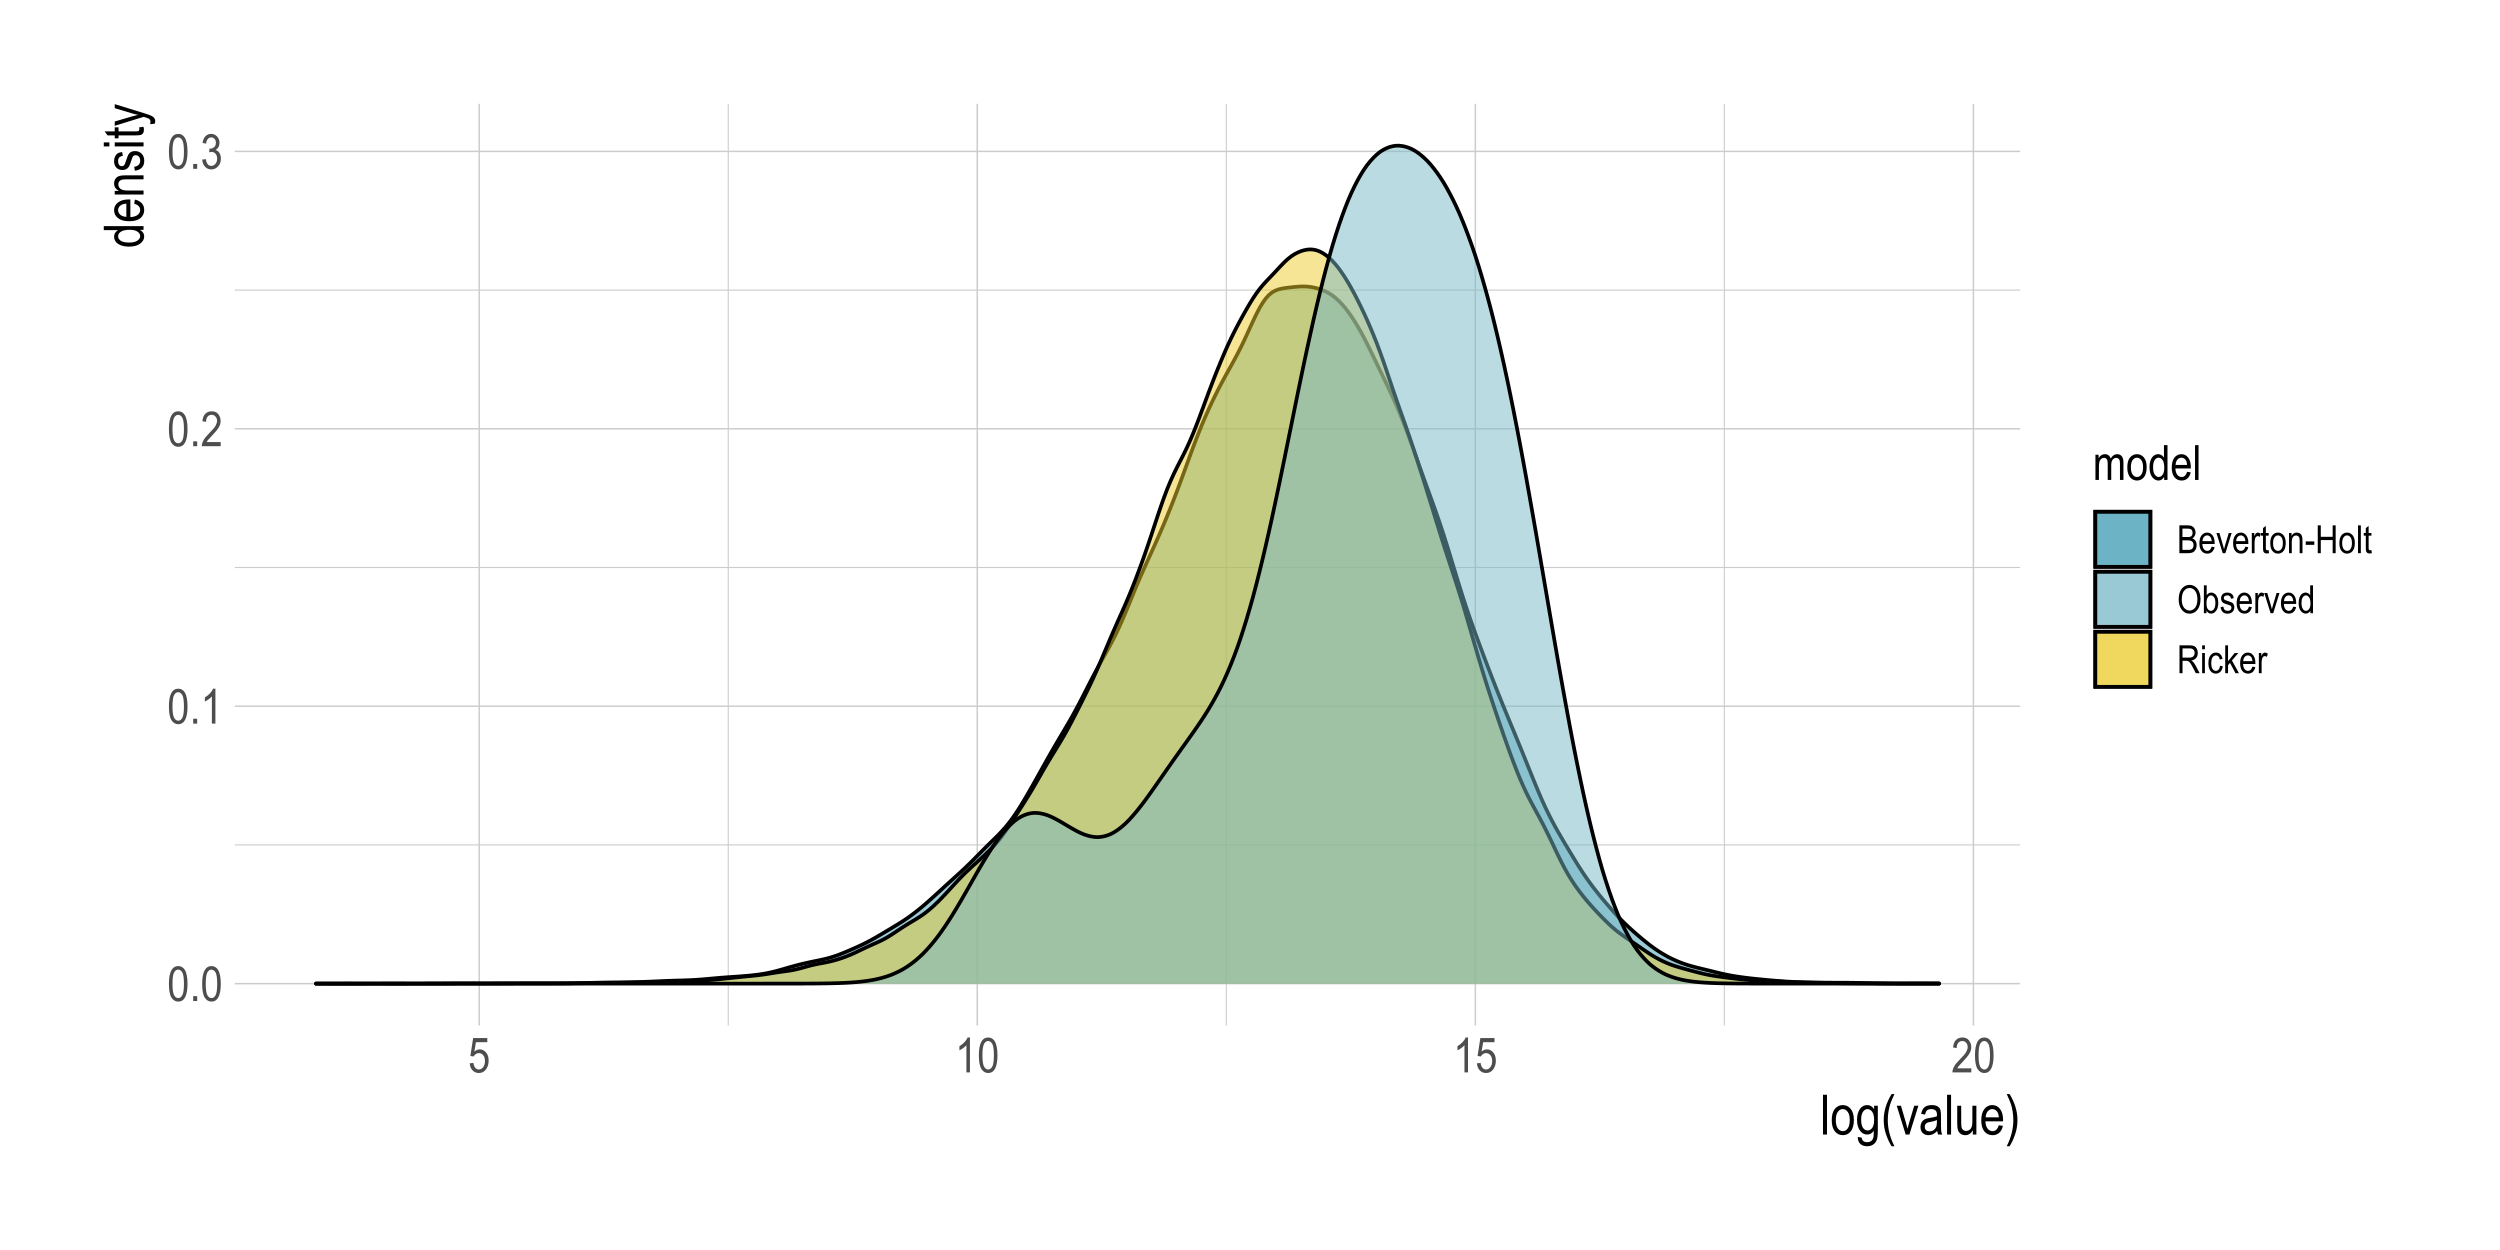 <?xml version="1.0" encoding="UTF-8"?>
<svg xmlns="http://www.w3.org/2000/svg" xmlns:xlink="http://www.w3.org/1999/xlink" width="720pt" height="360pt" viewBox="0 0 720 360" version="1.1">
<defs>
<g>
<symbol overflow="visible" id="glyph0-0">
<path style="stroke:none;" d="M 0.297 0 L 0.297 -8.75 L 2.953 -8.75 L 2.953 0 Z M 0.625 -0.359 L 2.641 -0.359 L 2.641 -8.453 L 0.625 -8.453 Z M 0.625 -0.359 "/>
</symbol>
<symbol overflow="visible" id="glyph0-1">
<path style="stroke:none;" d="M 0.453 -4.938 C 0.453 -6.625 0.676 -7.898 1.125 -8.766 C 1.582 -9.629 2.254 -10.062 3.141 -10.062 C 3.93 -10.062 4.551 -9.711 5 -9.016 C 5.539 -8.16 5.812 -6.801 5.812 -4.938 C 5.812 -3.27 5.586 -2 5.141 -1.125 C 4.691 -0.258 4.02 0.172 3.125 0.172 C 2.344 0.172 1.703 -0.207 1.203 -0.969 C 0.703 -1.738 0.453 -3.062 0.453 -4.938 Z M 1.484 -4.938 C 1.484 -3.312 1.641 -2.223 1.953 -1.672 C 2.266 -1.117 2.664 -0.844 3.156 -0.844 C 3.613 -0.844 4 -1.117 4.312 -1.672 C 4.625 -2.234 4.781 -3.32 4.781 -4.938 C 4.781 -6.57 4.625 -7.664 4.312 -8.219 C 4 -8.77 3.594 -9.047 3.094 -9.047 C 2.633 -9.047 2.25 -8.766 1.938 -8.203 C 1.633 -7.641 1.484 -6.551 1.484 -4.938 Z M 1.484 -4.938 "/>
</symbol>
<symbol overflow="visible" id="glyph0-2">
<path style="stroke:none;" d="M 1.062 0 L 1.062 -1.406 L 2.203 -1.406 L 2.203 0 Z M 1.062 0 "/>
</symbol>
<symbol overflow="visible" id="glyph0-3">
<path style="stroke:none;" d="M 4.266 0 L 3.25 0 L 3.25 -7.844 C 3.02 -7.57 2.707 -7.289 2.312 -7 C 1.914 -6.719 1.555 -6.504 1.234 -6.359 L 1.234 -7.547 C 1.785 -7.867 2.273 -8.258 2.703 -8.719 C 3.129 -9.176 3.43 -9.625 3.609 -10.062 L 4.266 -10.062 Z M 4.266 0 "/>
</symbol>
<symbol overflow="visible" id="glyph0-4">
<path style="stroke:none;" d="M 5.781 -1.188 L 5.781 0 L 0.344 0 C 0.332 -0.477 0.477 -1.016 0.781 -1.609 C 1.082 -2.203 1.633 -2.898 2.438 -3.703 C 3.383 -4.641 4.004 -5.363 4.297 -5.875 C 4.586 -6.395 4.734 -6.875 4.734 -7.312 C 4.734 -7.82 4.582 -8.238 4.281 -8.562 C 3.977 -8.883 3.609 -9.047 3.172 -9.047 C 2.703 -9.047 2.316 -8.867 2.016 -8.516 C 1.723 -8.172 1.578 -7.676 1.578 -7.031 L 0.531 -7.172 C 0.602 -8.129 0.875 -8.848 1.344 -9.328 C 1.82 -9.816 2.445 -10.062 3.219 -10.062 C 4.051 -10.062 4.68 -9.781 5.109 -9.219 C 5.547 -8.656 5.766 -8.008 5.766 -7.281 C 5.766 -6.645 5.594 -6.035 5.25 -5.453 C 4.914 -4.867 4.281 -4.086 3.344 -3.109 C 2.738 -2.492 2.348 -2.07 2.172 -1.844 C 1.992 -1.625 1.852 -1.406 1.75 -1.188 Z M 5.781 -1.188 "/>
</symbol>
<symbol overflow="visible" id="glyph0-5">
<path style="stroke:none;" d="M 0.469 -2.641 L 1.484 -2.812 C 1.691 -1.5 2.219 -0.844 3.062 -0.844 C 3.531 -0.844 3.93 -1.035 4.266 -1.422 C 4.598 -1.816 4.766 -2.32 4.766 -2.938 C 4.766 -3.52 4.609 -3.988 4.297 -4.344 C 3.992 -4.695 3.617 -4.875 3.172 -4.875 C 2.973 -4.875 2.734 -4.832 2.453 -4.75 L 2.578 -5.828 L 2.734 -5.812 C 3.223 -5.812 3.625 -5.961 3.938 -6.266 C 4.25 -6.578 4.406 -6.988 4.406 -7.5 C 4.406 -7.969 4.273 -8.344 4.016 -8.625 C 3.754 -8.906 3.438 -9.047 3.062 -9.047 C 2.676 -9.047 2.348 -8.895 2.078 -8.594 C 1.816 -8.301 1.648 -7.852 1.578 -7.25 L 0.562 -7.469 C 0.695 -8.32 0.984 -8.969 1.422 -9.406 C 1.867 -9.844 2.41 -10.062 3.047 -10.062 C 3.711 -10.062 4.273 -9.816 4.734 -9.328 C 5.203 -8.836 5.438 -8.219 5.438 -7.469 C 5.438 -7.008 5.336 -6.602 5.141 -6.25 C 4.941 -5.906 4.664 -5.629 4.312 -5.422 C 4.645 -5.336 4.914 -5.188 5.125 -4.969 C 5.344 -4.758 5.516 -4.477 5.641 -4.125 C 5.773 -3.781 5.844 -3.391 5.844 -2.953 C 5.844 -2.035 5.57 -1.285 5.031 -0.703 C 4.488 -0.117 3.836 0.172 3.078 0.172 C 2.379 0.172 1.785 -0.082 1.297 -0.594 C 0.805 -1.102 0.531 -1.785 0.469 -2.641 Z M 0.469 -2.641 "/>
</symbol>
<symbol overflow="visible" id="glyph0-6">
<path style="stroke:none;" d="M 0.453 -2.625 L 1.516 -2.734 C 1.598 -2.098 1.785 -1.625 2.078 -1.312 C 2.367 -1 2.703 -0.844 3.078 -0.844 C 3.555 -0.844 3.969 -1.062 4.312 -1.5 C 4.664 -1.938 4.844 -2.535 4.844 -3.297 C 4.844 -4.016 4.672 -4.57 4.328 -4.969 C 3.992 -5.363 3.578 -5.562 3.078 -5.562 C 2.773 -5.562 2.488 -5.473 2.219 -5.297 C 1.945 -5.129 1.738 -4.895 1.594 -4.594 L 0.641 -4.734 L 1.438 -9.891 L 5.516 -9.891 L 5.516 -8.703 L 2.25 -8.703 L 1.797 -6.016 C 2.285 -6.43 2.801 -6.641 3.344 -6.641 C 4.031 -6.641 4.629 -6.348 5.141 -5.766 C 5.648 -5.18 5.906 -4.391 5.906 -3.391 C 5.906 -2.41 5.648 -1.57 5.141 -0.875 C 4.629 -0.176 3.945 0.172 3.094 0.172 C 2.383 0.172 1.785 -0.07 1.297 -0.562 C 0.805 -1.062 0.523 -1.75 0.453 -2.625 Z M 0.453 -2.625 "/>
</symbol>
<symbol overflow="visible" id="glyph0-7">
<path style="stroke:none;" d="M 0.75 0 L 0.75 -7.266 L 1.656 -7.266 L 1.656 -6.234 C 1.852 -6.617 2.109 -6.91 2.422 -7.109 C 2.742 -7.316 3.086 -7.422 3.453 -7.422 C 3.879 -7.422 4.234 -7.312 4.516 -7.094 C 4.805 -6.883 5.016 -6.57 5.141 -6.156 C 5.379 -6.57 5.648 -6.883 5.953 -7.094 C 6.266 -7.312 6.609 -7.422 6.984 -7.422 C 7.547 -7.422 7.988 -7.227 8.312 -6.844 C 8.645 -6.457 8.812 -5.836 8.812 -4.984 L 8.812 0 L 7.812 0 L 7.812 -4.578 C 7.812 -5.098 7.773 -5.461 7.703 -5.672 C 7.629 -5.891 7.504 -6.055 7.328 -6.172 C 7.16 -6.297 6.973 -6.359 6.766 -6.359 C 6.336 -6.359 5.984 -6.188 5.703 -5.844 C 5.43 -5.5 5.297 -4.957 5.297 -4.219 L 5.297 0 L 4.281 0 L 4.281 -4.719 C 4.281 -5.32 4.188 -5.742 4 -5.984 C 3.82 -6.234 3.57 -6.359 3.25 -6.359 C 2.789 -6.359 2.426 -6.172 2.156 -5.797 C 1.883 -5.43 1.75 -4.754 1.75 -3.766 L 1.75 0 Z M 0.75 0 "/>
</symbol>
<symbol overflow="visible" id="glyph0-8">
<path style="stroke:none;" d="M 0.359 -3.625 C 0.359 -4.883 0.617 -5.832 1.141 -6.469 C 1.672 -7.102 2.344 -7.422 3.156 -7.422 C 3.945 -7.422 4.609 -7.102 5.141 -6.469 C 5.672 -5.832 5.938 -4.91 5.938 -3.703 C 5.938 -2.398 5.676 -1.426 5.156 -0.781 C 4.633 -0.145 3.969 0.172 3.156 0.172 C 2.352 0.172 1.688 -0.145 1.156 -0.781 C 0.625 -1.426 0.359 -2.375 0.359 -3.625 Z M 1.391 -3.625 C 1.391 -2.688 1.562 -1.988 1.906 -1.531 C 2.25 -1.07 2.672 -0.844 3.172 -0.844 C 3.648 -0.844 4.055 -1.07 4.391 -1.531 C 4.734 -2 4.906 -2.695 4.906 -3.625 C 4.906 -4.562 4.734 -5.258 4.391 -5.719 C 4.055 -6.176 3.633 -6.406 3.125 -6.406 C 2.645 -6.406 2.234 -6.176 1.891 -5.719 C 1.555 -5.258 1.391 -4.562 1.391 -3.625 Z M 1.391 -3.625 "/>
</symbol>
<symbol overflow="visible" id="glyph0-9">
<path style="stroke:none;" d="M 4.594 0 L 4.594 -0.922 C 4.414 -0.566 4.18 -0.297 3.891 -0.109 C 3.609 0.078 3.301 0.172 2.969 0.172 C 2.27 0.172 1.66 -0.16 1.141 -0.828 C 0.629 -1.492 0.375 -2.426 0.375 -3.625 C 0.375 -4.457 0.488 -5.16 0.719 -5.734 C 0.945 -6.305 1.25 -6.727 1.625 -7 C 2.008 -7.281 2.438 -7.422 2.906 -7.422 C 3.227 -7.422 3.531 -7.332 3.812 -7.156 C 4.102 -6.977 4.344 -6.734 4.531 -6.422 L 4.531 -10.016 L 5.547 -10.016 L 5.547 0 Z M 1.406 -3.625 C 1.406 -2.688 1.566 -1.988 1.891 -1.531 C 2.223 -1.07 2.602 -0.844 3.031 -0.844 C 3.457 -0.844 3.828 -1.062 4.141 -1.5 C 4.461 -1.938 4.625 -2.598 4.625 -3.484 C 4.625 -4.504 4.461 -5.242 4.141 -5.703 C 3.828 -6.172 3.43 -6.406 2.953 -6.406 C 2.535 -6.406 2.172 -6.18 1.859 -5.734 C 1.555 -5.285 1.406 -4.582 1.406 -3.625 Z M 1.406 -3.625 "/>
</symbol>
<symbol overflow="visible" id="glyph0-10">
<path style="stroke:none;" d="M 4.812 -2.344 L 5.859 -2.188 C 5.68 -1.406 5.363 -0.816 4.906 -0.422 C 4.457 -0.023 3.898 0.172 3.234 0.172 C 2.391 0.172 1.703 -0.145 1.172 -0.781 C 0.648 -1.426 0.391 -2.352 0.391 -3.562 C 0.391 -4.82 0.648 -5.781 1.172 -6.438 C 1.703 -7.094 2.375 -7.422 3.188 -7.422 C 3.957 -7.422 4.598 -7.098 5.109 -6.453 C 5.629 -5.805 5.891 -4.867 5.891 -3.641 L 5.875 -3.312 L 1.438 -3.312 C 1.477 -2.5 1.664 -1.883 2 -1.469 C 2.344 -1.051 2.754 -0.844 3.234 -0.844 C 3.992 -0.844 4.52 -1.344 4.812 -2.344 Z M 1.5 -4.328 L 4.812 -4.328 C 4.77 -4.953 4.641 -5.422 4.422 -5.734 C 4.098 -6.18 3.68 -6.406 3.172 -6.406 C 2.723 -6.406 2.336 -6.219 2.016 -5.844 C 1.703 -5.469 1.531 -4.961 1.5 -4.328 Z M 1.5 -4.328 "/>
</symbol>
<symbol overflow="visible" id="glyph0-11">
<path style="stroke:none;" d="M 0.719 0 L 0.719 -10.016 L 1.719 -10.016 L 1.719 0 Z M 0.719 0 "/>
</symbol>
<symbol overflow="visible" id="glyph1-0">
<path style="stroke:none;" d="M 0.344 0 L 0.344 -10 L 3.391 -10 L 3.391 0 Z M 0.719 -0.422 L 3.031 -0.422 L 3.031 -9.672 L 0.719 -9.672 Z M 0.719 -0.422 "/>
</symbol>
<symbol overflow="visible" id="glyph1-1">
<path style="stroke:none;" d="M 0.812 0 L 0.812 -11.453 L 1.969 -11.453 L 1.969 0 Z M 0.812 0 "/>
</symbol>
<symbol overflow="visible" id="glyph1-2">
<path style="stroke:none;" d="M 0.422 -4.156 C 0.422 -5.582 0.719 -6.66 1.312 -7.391 C 1.914 -8.117 2.68 -8.484 3.609 -8.484 C 4.516 -8.484 5.27 -8.117 5.875 -7.391 C 6.488 -6.66 6.797 -5.609 6.797 -4.234 C 6.797 -2.742 6.492 -1.633 5.891 -0.906 C 5.297 -0.176 4.535 0.188 3.609 0.188 C 2.691 0.188 1.93 -0.176 1.328 -0.906 C 0.723 -1.645 0.422 -2.727 0.422 -4.156 Z M 1.594 -4.156 C 1.594 -3.082 1.785 -2.281 2.172 -1.75 C 2.566 -1.227 3.055 -0.969 3.641 -0.969 C 4.18 -0.969 4.645 -1.234 5.031 -1.766 C 5.414 -2.297 5.609 -3.094 5.609 -4.156 C 5.609 -5.219 5.41 -6.008 5.016 -6.531 C 4.629 -7.062 4.148 -7.328 3.578 -7.328 C 3.023 -7.328 2.555 -7.062 2.172 -6.531 C 1.785 -6.008 1.594 -5.219 1.594 -4.156 Z M 1.594 -4.156 "/>
</symbol>
<symbol overflow="visible" id="glyph1-3">
<path style="stroke:none;" d="M 0.625 0.688 L 1.75 0.891 C 1.801 1.336 1.957 1.664 2.219 1.875 C 2.477 2.094 2.844 2.203 3.312 2.203 C 3.812 2.203 4.211 2.082 4.516 1.844 C 4.816 1.602 5.02 1.242 5.125 0.766 C 5.195 0.473 5.234 -0.145 5.234 -1.094 C 4.984 -0.727 4.703 -0.453 4.391 -0.266 C 4.078 -0.086 3.727 0 3.344 0 C 2.531 0 1.859 -0.344 1.328 -1.031 C 0.711 -1.82 0.406 -2.883 0.406 -4.219 C 0.406 -5.102 0.539 -5.879 0.812 -6.547 C 1.082 -7.211 1.438 -7.703 1.875 -8.016 C 2.312 -8.328 2.805 -8.484 3.359 -8.484 C 3.754 -8.484 4.117 -8.383 4.453 -8.188 C 4.785 -7.988 5.078 -7.691 5.328 -7.297 L 5.328 -8.297 L 6.391 -8.297 L 6.391 -1.125 C 6.391 0.156 6.285 1.066 6.078 1.609 C 5.867 2.148 5.523 2.578 5.047 2.891 C 4.578 3.211 4.008 3.375 3.344 3.375 C 2.469 3.375 1.789 3.133 1.312 2.656 C 0.844 2.188 0.613 1.531 0.625 0.688 Z M 1.594 -4.297 C 1.594 -3.211 1.77 -2.422 2.125 -1.922 C 2.488 -1.422 2.93 -1.172 3.453 -1.172 C 3.973 -1.172 4.414 -1.414 4.781 -1.906 C 5.145 -2.395 5.328 -3.172 5.328 -4.234 C 5.328 -5.273 5.141 -6.051 4.766 -6.562 C 4.391 -7.07 3.93 -7.328 3.391 -7.328 C 2.91 -7.328 2.488 -7.07 2.125 -6.562 C 1.77 -6.051 1.594 -5.297 1.594 -4.297 Z M 1.594 -4.297 "/>
</symbol>
<symbol overflow="visible" id="glyph1-4">
<path style="stroke:none;" d="M 3.062 3.375 C 2.488 2.477 1.969 1.367 1.5 0.047 C 1.031 -1.266 0.797 -2.664 0.797 -4.156 C 0.797 -6.688 1.551 -9.188 3.062 -11.656 L 3.891 -11.656 C 3.305 -10.426 2.906 -9.473 2.688 -8.797 C 2.469 -8.129 2.289 -7.391 2.156 -6.578 C 2.031 -5.773 1.969 -4.961 1.969 -4.141 C 1.969 -1.641 2.609 0.863 3.891 3.375 Z M 3.062 3.375 "/>
</symbol>
<symbol overflow="visible" id="glyph1-5">
<path style="stroke:none;" d="M 2.75 0 L 0.172 -8.297 L 1.391 -8.297 L 2.844 -3.328 C 3.008 -2.766 3.156 -2.207 3.281 -1.656 C 3.383 -2.094 3.523 -2.617 3.703 -3.234 L 5.219 -8.297 L 6.406 -8.297 L 3.828 0 Z M 2.75 0 "/>
</symbol>
<symbol overflow="visible" id="glyph1-6">
<path style="stroke:none;" d="M 5.281 -1.031 C 4.895 -0.625 4.492 -0.316 4.078 -0.109 C 3.66 0.086 3.227 0.188 2.781 0.188 C 2.07 0.188 1.504 -0.023 1.078 -0.453 C 0.66 -0.879 0.453 -1.457 0.453 -2.188 C 0.453 -2.664 0.551 -3.086 0.75 -3.453 C 0.945 -3.828 1.219 -4.117 1.562 -4.328 C 1.906 -4.535 2.426 -4.688 3.125 -4.781 C 4.062 -4.914 4.75 -5.078 5.188 -5.266 L 5.203 -5.625 C 5.203 -6.195 5.098 -6.598 4.891 -6.828 C 4.609 -7.16 4.172 -7.328 3.578 -7.328 C 3.035 -7.328 2.629 -7.211 2.359 -6.984 C 2.098 -6.766 1.906 -6.352 1.781 -5.75 L 0.656 -5.938 C 0.812 -6.82 1.133 -7.469 1.625 -7.875 C 2.125 -8.281 2.832 -8.484 3.75 -8.484 C 4.457 -8.484 5.016 -8.348 5.422 -8.078 C 5.828 -7.816 6.082 -7.488 6.188 -7.094 C 6.301 -6.695 6.359 -6.117 6.359 -5.359 L 6.359 -3.484 C 6.359 -2.172 6.379 -1.344 6.422 -1 C 6.473 -0.656 6.57 -0.32 6.719 0 L 5.516 0 C 5.398 -0.289 5.32 -0.633 5.281 -1.031 Z M 5.188 -4.172 C 4.77 -3.961 4.145 -3.785 3.312 -3.641 C 2.82 -3.555 2.477 -3.457 2.281 -3.344 C 2.094 -3.238 1.945 -3.086 1.844 -2.891 C 1.738 -2.703 1.688 -2.477 1.688 -2.219 C 1.688 -1.82 1.805 -1.504 2.047 -1.266 C 2.297 -1.035 2.633 -0.922 3.062 -0.922 C 3.477 -0.922 3.852 -1.023 4.188 -1.234 C 4.52 -1.453 4.77 -1.738 4.938 -2.094 C 5.102 -2.445 5.188 -2.969 5.188 -3.656 Z M 5.188 -4.172 "/>
</symbol>
<symbol overflow="visible" id="glyph1-7">
<path style="stroke:none;" d="M 5.312 0 L 5.312 -1.219 C 5.039 -0.75 4.723 -0.395 4.359 -0.156 C 4.004 0.07 3.602 0.188 3.156 0.188 C 2.613 0.188 2.148 0.039 1.766 -0.25 C 1.391 -0.539 1.141 -0.906 1.016 -1.344 C 0.891 -1.789 0.828 -2.395 0.828 -3.156 L 0.828 -8.297 L 1.969 -8.297 L 1.969 -3.703 C 1.969 -2.848 2.008 -2.273 2.094 -1.984 C 2.188 -1.691 2.348 -1.457 2.578 -1.281 C 2.805 -1.113 3.07 -1.031 3.375 -1.031 C 3.926 -1.031 4.379 -1.254 4.734 -1.703 C 5.035 -2.098 5.188 -2.816 5.188 -3.859 L 5.188 -8.297 L 6.344 -8.297 L 6.344 0 Z M 5.312 0 "/>
</symbol>
<symbol overflow="visible" id="glyph1-8">
<path style="stroke:none;" d="M 5.5 -2.672 L 6.688 -2.5 C 6.488 -1.613 6.129 -0.941 5.609 -0.484 C 5.098 -0.035 4.457 0.188 3.688 0.188 C 2.727 0.188 1.945 -0.176 1.344 -0.906 C 0.75 -1.645 0.453 -2.703 0.453 -4.078 C 0.453 -5.516 0.754 -6.609 1.359 -7.359 C 1.961 -8.109 2.723 -8.484 3.641 -8.484 C 4.523 -8.484 5.258 -8.113 5.844 -7.375 C 6.438 -6.633 6.734 -5.566 6.734 -4.172 L 6.719 -3.797 L 1.641 -3.797 C 1.691 -2.859 1.91 -2.148 2.297 -1.672 C 2.68 -1.203 3.148 -0.969 3.703 -0.969 C 4.566 -0.969 5.164 -1.535 5.5 -2.672 Z M 1.719 -4.953 L 5.516 -4.953 C 5.461 -5.672 5.305 -6.207 5.047 -6.562 C 4.68 -7.07 4.211 -7.328 3.641 -7.328 C 3.117 -7.328 2.676 -7.113 2.312 -6.688 C 1.945 -6.258 1.75 -5.68 1.719 -4.953 Z M 1.719 -4.953 "/>
</symbol>
<symbol overflow="visible" id="glyph1-9">
<path style="stroke:none;" d="M 1.312 3.375 L 0.484 3.375 C 1.754 0.863 2.391 -1.641 2.391 -4.141 C 2.391 -4.961 2.328 -5.773 2.203 -6.578 C 2.078 -7.391 1.906 -8.129 1.688 -8.797 C 1.469 -9.473 1.066 -10.426 0.484 -11.656 L 1.312 -11.656 C 2.82 -9.188 3.578 -6.688 3.578 -4.156 C 3.578 -2.707 3.348 -1.328 2.891 -0.016 C 2.441 1.297 1.914 2.426 1.312 3.375 Z M 1.312 3.375 "/>
</symbol>
<symbol overflow="visible" id="glyph2-0">
<path style="stroke:none;" d="M 0 -0.344 L -10 -0.344 L -10 -3.391 L 0 -3.391 Z M -0.422 -0.719 L -0.422 -3.031 L -9.672 -3.031 L -9.672 -0.719 Z M -0.422 -0.719 "/>
</symbol>
<symbol overflow="visible" id="glyph2-1">
<path style="stroke:none;" d="M 0 -5.266 L -1.047 -5.266 C -0.648 -5.055 -0.344 -4.785 -0.125 -4.453 C 0.082 -4.129 0.188 -3.773 0.188 -3.391 C 0.188 -2.586 -0.191 -1.895 -0.953 -1.312 C -1.711 -0.727 -2.781 -0.438 -4.156 -0.438 C -5.094 -0.438 -5.891 -0.566 -6.547 -0.828 C -7.203 -1.086 -7.688 -1.43 -8 -1.859 C -8.32 -2.297 -8.484 -2.781 -8.484 -3.312 C -8.484 -3.695 -8.383 -4.051 -8.188 -4.375 C -7.988 -4.695 -7.707 -4.969 -7.344 -5.188 L -11.453 -5.188 L -11.453 -6.344 L 0 -6.344 Z M -4.141 -1.609 C -3.066 -1.609 -2.27 -1.797 -1.75 -2.172 C -1.227 -2.547 -0.969 -2.977 -0.969 -3.469 C -0.969 -3.957 -1.219 -4.379 -1.719 -4.734 C -2.219 -5.098 -2.973 -5.281 -3.984 -5.281 C -5.148 -5.281 -6 -5.098 -6.531 -4.734 C -7.062 -4.379 -7.328 -3.93 -7.328 -3.391 C -7.328 -2.898 -7.07 -2.477 -6.562 -2.125 C -6.051 -1.781 -5.242 -1.609 -4.141 -1.609 Z M -4.141 -1.609 "/>
</symbol>
<symbol overflow="visible" id="glyph2-2">
<path style="stroke:none;" d="M -2.672 -5.5 L -2.5 -6.688 C -1.613 -6.488 -0.941 -6.129 -0.484 -5.609 C -0.035 -5.098 0.188 -4.457 0.188 -3.688 C 0.188 -2.727 -0.176 -1.945 -0.906 -1.344 C -1.645 -0.75 -2.703 -0.453 -4.078 -0.453 C -5.516 -0.453 -6.609 -0.754 -7.359 -1.359 C -8.109 -1.961 -8.484 -2.723 -8.484 -3.641 C -8.484 -4.523 -8.113 -5.258 -7.375 -5.844 C -6.633 -6.438 -5.566 -6.734 -4.172 -6.734 L -3.797 -6.719 L -3.797 -1.641 C -2.859 -1.691 -2.148 -1.91 -1.672 -2.297 C -1.203 -2.68 -0.969 -3.148 -0.969 -3.703 C -0.969 -4.566 -1.535 -5.164 -2.672 -5.5 Z M -4.953 -1.719 L -4.953 -5.516 C -5.672 -5.461 -6.207 -5.305 -6.562 -5.047 C -7.07 -4.68 -7.328 -4.211 -7.328 -3.641 C -7.328 -3.117 -7.113 -2.676 -6.688 -2.312 C -6.258 -1.945 -5.68 -1.75 -4.953 -1.719 Z M -4.953 -1.719 "/>
</symbol>
<symbol overflow="visible" id="glyph2-3">
<path style="stroke:none;" d="M 0 -0.844 L -8.297 -0.844 L -8.297 -1.891 L -7.125 -1.891 C -7.582 -2.141 -7.922 -2.441 -8.141 -2.797 C -8.367 -3.16 -8.484 -3.578 -8.484 -4.047 C -8.484 -4.41 -8.41 -4.75 -8.266 -5.062 C -8.129 -5.375 -7.941 -5.625 -7.703 -5.812 C -7.473 -6 -7.172 -6.141 -6.797 -6.234 C -6.43 -6.328 -5.867 -6.375 -5.109 -6.375 L 0 -6.375 L 0 -5.219 L -5.047 -5.219 C -5.66 -5.219 -6.109 -5.164 -6.391 -5.062 C -6.672 -4.957 -6.883 -4.797 -7.031 -4.578 C -7.188 -4.359 -7.266 -4.102 -7.266 -3.812 C -7.266 -3.258 -7.055 -2.816 -6.641 -2.484 C -6.234 -2.16 -5.531 -2 -4.531 -2 L 0 -2 Z M 0 -0.844 "/>
</symbol>
<symbol overflow="visible" id="glyph2-4">
<path style="stroke:none;" d="M -2.484 -0.406 L -2.703 -1.547 C -2.117 -1.617 -1.68 -1.805 -1.391 -2.109 C -1.109 -2.41 -0.969 -2.812 -0.969 -3.312 C -0.969 -3.812 -1.094 -4.195 -1.344 -4.469 C -1.594 -4.738 -1.906 -4.875 -2.281 -4.875 C -2.613 -4.875 -2.867 -4.758 -3.047 -4.531 C -3.172 -4.363 -3.328 -3.973 -3.516 -3.359 C -3.797 -2.461 -4.031 -1.863 -4.219 -1.562 C -4.414 -1.258 -4.676 -1.023 -5 -0.859 C -5.32 -0.691 -5.688 -0.609 -6.094 -0.609 C -6.801 -0.609 -7.375 -0.832 -7.812 -1.281 C -8.258 -1.738 -8.484 -2.367 -8.484 -3.172 C -8.484 -3.672 -8.391 -4.113 -8.203 -4.5 C -8.023 -4.883 -7.781 -5.176 -7.469 -5.375 C -7.164 -5.582 -6.727 -5.723 -6.156 -5.797 L -5.969 -4.672 C -6.875 -4.566 -7.328 -4.078 -7.328 -3.203 C -7.328 -2.703 -7.227 -2.328 -7.031 -2.078 C -6.832 -1.836 -6.578 -1.719 -6.266 -1.719 C -5.953 -1.719 -5.707 -1.832 -5.531 -2.062 C -5.426 -2.207 -5.258 -2.625 -5.031 -3.312 C -4.727 -4.27 -4.484 -4.891 -4.297 -5.172 C -4.117 -5.453 -3.875 -5.672 -3.562 -5.828 C -3.258 -5.984 -2.895 -6.062 -2.469 -6.062 C -1.676 -6.062 -1.031 -5.805 -0.531 -5.297 C -0.039 -4.797 0.203 -4.113 0.203 -3.25 C 0.203 -1.613 -0.691 -0.664 -2.484 -0.406 Z M -2.484 -0.406 "/>
</symbol>
<symbol overflow="visible" id="glyph2-5">
<path style="stroke:none;" d="M -9.844 -0.844 L -11.453 -0.844 L -11.453 -2 L -9.844 -2 Z M 0 -0.844 L -8.297 -0.844 L -8.297 -2 L 0 -2 Z M 0 -0.844 "/>
</symbol>
<symbol overflow="visible" id="glyph2-6">
<path style="stroke:none;" d="M -1.266 -3.422 L -0.016 -3.578 C 0.066 -3.254 0.109 -2.969 0.109 -2.719 C 0.109 -2.312 0.031 -1.984 -0.125 -1.734 C -0.289 -1.492 -0.508 -1.328 -0.781 -1.234 C -1.062 -1.148 -1.613 -1.109 -2.438 -1.109 L -7.203 -1.109 L -7.203 -0.266 L -8.297 -0.266 L -8.297 -1.109 L -10.359 -1.109 L -11.203 -2.25 L -8.297 -2.25 L -8.297 -3.422 L -7.203 -3.422 L -7.203 -2.25 L -2.359 -2.25 C -1.91 -2.25 -1.617 -2.285 -1.484 -2.359 C -1.297 -2.453 -1.203 -2.633 -1.203 -2.906 C -1.203 -3.039 -1.223 -3.211 -1.266 -3.422 Z M -1.266 -3.422 "/>
</symbol>
<symbol overflow="visible" id="glyph2-7">
<path style="stroke:none;" d="M 3.203 -0.812 L 1.875 -0.688 C 1.957 -0.945 2 -1.164 2 -1.344 C 2 -1.594 1.945 -1.797 1.844 -1.953 C 1.75 -2.109 1.598 -2.238 1.391 -2.344 C 1.316 -2.383 0.859 -2.535 0.016 -2.797 L -8.297 -0.219 L -8.297 -1.453 L -3.5 -2.875 C -2.895 -3.051 -2.254 -3.219 -1.578 -3.375 C -2.223 -3.5 -2.852 -3.656 -3.469 -3.844 L -8.297 -5.297 L -8.297 -6.453 L 0.141 -3.859 C 1.234 -3.523 1.961 -3.258 2.328 -3.062 C 2.703 -2.863 2.969 -2.641 3.125 -2.391 C 3.289 -2.148 3.375 -1.875 3.375 -1.562 C 3.375 -1.344 3.316 -1.094 3.203 -0.812 Z M 3.203 -0.812 "/>
</symbol>
<symbol overflow="visible" id="glyph3-0">
<path style="stroke:none;" d="M 0.234 0 L 0.234 -7 L 2.375 -7 L 2.375 0 Z M 0.5 -0.297 L 2.109 -0.297 L 2.109 -6.766 L 0.5 -6.766 Z M 0.5 -0.297 "/>
</symbol>
<symbol overflow="visible" id="glyph3-1">
<path style="stroke:none;" d="M 0.672 0 L 0.672 -8.016 L 3.141 -8.016 C 3.641 -8.016 4.035 -7.938 4.328 -7.781 C 4.617 -7.625 4.859 -7.379 5.047 -7.047 C 5.234 -6.723 5.328 -6.363 5.328 -5.969 C 5.328 -5.602 5.242 -5.27 5.078 -4.969 C 4.922 -4.676 4.695 -4.441 4.406 -4.266 C 4.789 -4.129 5.094 -3.895 5.312 -3.562 C 5.531 -3.227 5.641 -2.816 5.641 -2.328 C 5.641 -1.836 5.539 -1.41 5.344 -1.047 C 5.145 -0.68 4.879 -0.414 4.547 -0.25 C 4.211 -0.082 3.758 0 3.188 0 Z M 1.547 -4.656 L 2.969 -4.656 C 3.344 -4.656 3.609 -4.676 3.766 -4.719 C 3.992 -4.801 4.164 -4.93 4.281 -5.109 C 4.406 -5.285 4.469 -5.531 4.469 -5.844 C 4.469 -6.133 4.41 -6.375 4.297 -6.562 C 4.191 -6.758 4.047 -6.895 3.859 -6.969 C 3.672 -7.039 3.336 -7.078 2.859 -7.078 L 1.547 -7.078 Z M 1.547 -0.953 L 3.188 -0.953 C 3.539 -0.953 3.805 -0.984 3.984 -1.047 C 4.234 -1.141 4.422 -1.297 4.547 -1.516 C 4.68 -1.734 4.75 -2.004 4.75 -2.328 C 4.75 -2.629 4.688 -2.883 4.562 -3.094 C 4.438 -3.301 4.266 -3.453 4.047 -3.547 C 3.836 -3.648 3.508 -3.703 3.062 -3.703 L 1.547 -3.703 Z M 1.547 -0.953 "/>
</symbol>
<symbol overflow="visible" id="glyph3-2">
<path style="stroke:none;" d="M 3.844 -1.875 L 4.688 -1.75 C 4.539 -1.125 4.285 -0.656 3.922 -0.344 C 3.566 -0.031 3.117 0.125 2.578 0.125 C 1.898 0.125 1.352 -0.129 0.938 -0.641 C 0.52 -1.148 0.312 -1.891 0.312 -2.859 C 0.312 -3.859 0.52 -4.617 0.938 -5.141 C 1.363 -5.672 1.898 -5.938 2.547 -5.938 C 3.16 -5.938 3.672 -5.676 4.078 -5.156 C 4.492 -4.645 4.703 -3.898 4.703 -2.922 L 4.703 -2.656 L 1.156 -2.656 C 1.188 -2 1.332 -1.504 1.594 -1.172 C 1.863 -0.836 2.195 -0.672 2.594 -0.672 C 3.195 -0.672 3.613 -1.07 3.844 -1.875 Z M 1.203 -3.469 L 3.859 -3.469 C 3.816 -3.969 3.707 -4.344 3.531 -4.594 C 3.27 -4.945 2.941 -5.125 2.547 -5.125 C 2.18 -5.125 1.867 -4.973 1.609 -4.672 C 1.359 -4.379 1.223 -3.977 1.203 -3.469 Z M 1.203 -3.469 "/>
</symbol>
<symbol overflow="visible" id="glyph3-3">
<path style="stroke:none;" d="M 1.922 0 L 0.109 -5.812 L 0.969 -5.812 L 1.984 -2.328 C 2.109 -1.93 2.211 -1.539 2.297 -1.156 C 2.367 -1.469 2.469 -1.836 2.594 -2.266 L 3.656 -5.812 L 4.484 -5.812 L 2.688 0 Z M 1.922 0 "/>
</symbol>
<symbol overflow="visible" id="glyph3-4">
<path style="stroke:none;" d="M 0.594 0 L 0.594 -5.812 L 1.312 -5.812 L 1.312 -4.922 C 1.5 -5.336 1.672 -5.609 1.828 -5.734 C 1.984 -5.867 2.16 -5.938 2.359 -5.938 C 2.617 -5.938 2.891 -5.832 3.172 -5.625 L 2.906 -4.703 C 2.707 -4.848 2.508 -4.922 2.312 -4.922 C 2.145 -4.922 1.988 -4.859 1.844 -4.734 C 1.707 -4.617 1.609 -4.453 1.547 -4.234 C 1.441 -3.859 1.391 -3.461 1.391 -3.047 L 1.391 0 Z M 0.594 0 "/>
</symbol>
<symbol overflow="visible" id="glyph3-5">
<path style="stroke:none;" d="M 2.391 -0.875 L 2.5 -0.016 C 2.281 0.047 2.078 0.078 1.891 0.078 C 1.617 0.078 1.395 0.023 1.219 -0.078 C 1.051 -0.191 0.93 -0.348 0.859 -0.547 C 0.797 -0.742 0.766 -1.129 0.766 -1.703 L 0.766 -5.047 L 0.188 -5.047 L 0.188 -5.812 L 0.766 -5.812 L 0.766 -7.25 L 1.578 -7.844 L 1.578 -5.812 L 2.391 -5.812 L 2.391 -5.047 L 1.578 -5.047 L 1.578 -1.641 C 1.578 -1.328 1.598 -1.129 1.641 -1.047 C 1.711 -0.91 1.844 -0.844 2.031 -0.844 C 2.125 -0.844 2.242 -0.852 2.391 -0.875 Z M 2.391 -0.875 "/>
</symbol>
<symbol overflow="visible" id="glyph3-6">
<path style="stroke:none;" d="M 0.297 -2.906 C 0.297 -3.906 0.504 -4.66 0.922 -5.172 C 1.336 -5.68 1.867 -5.938 2.516 -5.938 C 3.148 -5.938 3.68 -5.68 4.109 -5.172 C 4.535 -4.66 4.75 -3.926 4.75 -2.969 C 4.75 -1.926 4.539 -1.148 4.125 -0.641 C 3.707 -0.129 3.172 0.125 2.516 0.125 C 1.879 0.125 1.348 -0.129 0.922 -0.641 C 0.504 -1.148 0.297 -1.906 0.297 -2.906 Z M 1.109 -2.906 C 1.109 -2.156 1.242 -1.594 1.516 -1.219 C 1.797 -0.852 2.141 -0.672 2.547 -0.672 C 2.922 -0.672 3.242 -0.852 3.516 -1.219 C 3.785 -1.594 3.922 -2.156 3.922 -2.906 C 3.922 -3.656 3.785 -4.211 3.516 -4.578 C 3.242 -4.941 2.906 -5.125 2.5 -5.125 C 2.113 -5.125 1.785 -4.938 1.516 -4.562 C 1.242 -4.195 1.109 -3.645 1.109 -2.906 Z M 1.109 -2.906 "/>
</symbol>
<symbol overflow="visible" id="glyph3-7">
<path style="stroke:none;" d="M 0.594 0 L 0.594 -5.812 L 1.312 -5.812 L 1.312 -4.984 C 1.488 -5.305 1.703 -5.547 1.953 -5.703 C 2.211 -5.859 2.504 -5.938 2.828 -5.938 C 3.086 -5.938 3.328 -5.883 3.547 -5.781 C 3.766 -5.688 3.938 -5.555 4.062 -5.391 C 4.195 -5.234 4.297 -5.023 4.359 -4.766 C 4.43 -4.504 4.469 -4.109 4.469 -3.578 L 4.469 0 L 3.656 0 L 3.656 -3.531 C 3.656 -3.957 3.617 -4.27 3.547 -4.469 C 3.473 -4.664 3.359 -4.816 3.203 -4.922 C 3.047 -5.035 2.863 -5.094 2.656 -5.094 C 2.27 -5.094 1.961 -4.945 1.734 -4.656 C 1.504 -4.363 1.391 -3.867 1.391 -3.172 L 1.391 0 Z M 0.594 0 "/>
</symbol>
<symbol overflow="visible" id="glyph3-8">
<path style="stroke:none;" d="M 0.297 -2.406 L 0.297 -3.391 L 2.766 -3.391 L 2.766 -2.406 Z M 0.297 -2.406 "/>
</symbol>
<symbol overflow="visible" id="glyph3-9">
<path style="stroke:none;" d="M 0.703 0 L 0.703 -8.016 L 1.578 -8.016 L 1.578 -4.719 L 5 -4.719 L 5 -8.016 L 5.859 -8.016 L 5.859 0 L 5 0 L 5 -3.781 L 1.578 -3.781 L 1.578 0 Z M 0.703 0 "/>
</symbol>
<symbol overflow="visible" id="glyph3-10">
<path style="stroke:none;" d="M 0.562 0 L 0.562 -8.016 L 1.375 -8.016 L 1.375 0 Z M 0.562 0 "/>
</symbol>
<symbol overflow="visible" id="glyph3-11">
<path style="stroke:none;" d="M 0.469 -3.906 C 0.469 -5.27 0.766 -6.316 1.359 -7.047 C 1.961 -7.785 2.711 -8.156 3.609 -8.156 C 4.191 -8.156 4.723 -7.988 5.203 -7.656 C 5.68 -7.332 6.055 -6.859 6.328 -6.234 C 6.609 -5.609 6.75 -4.863 6.75 -4 C 6.75 -2.812 6.484 -1.844 5.953 -1.094 C 5.348 -0.27 4.566 0.141 3.609 0.141 C 2.641 0.141 1.859 -0.281 1.266 -1.125 C 0.734 -1.895 0.469 -2.82 0.469 -3.906 Z M 1.359 -3.891 C 1.359 -2.898 1.578 -2.129 2.016 -1.578 C 2.453 -1.035 2.984 -0.766 3.609 -0.766 C 4.242 -0.766 4.773 -1.039 5.203 -1.594 C 5.641 -2.145 5.859 -2.957 5.859 -4.031 C 5.859 -4.719 5.75 -5.332 5.531 -5.875 C 5.352 -6.289 5.094 -6.625 4.75 -6.875 C 4.406 -7.125 4.031 -7.25 3.625 -7.25 C 2.969 -7.25 2.426 -6.973 2 -6.422 C 1.57 -5.879 1.359 -5.035 1.359 -3.891 Z M 1.359 -3.891 "/>
</symbol>
<symbol overflow="visible" id="glyph3-12">
<path style="stroke:none;" d="M 1.328 0 L 0.578 0 L 0.578 -8.016 L 1.391 -8.016 L 1.391 -5.156 C 1.555 -5.414 1.75 -5.609 1.969 -5.734 C 2.188 -5.867 2.43 -5.938 2.703 -5.938 C 3.066 -5.938 3.398 -5.82 3.703 -5.594 C 4.016 -5.375 4.258 -5.039 4.438 -4.594 C 4.625 -4.145 4.719 -3.598 4.719 -2.953 C 4.719 -1.961 4.508 -1.203 4.094 -0.672 C 3.688 -0.141 3.207 0.125 2.656 0.125 C 2.375 0.125 2.125 0.055 1.906 -0.078 C 1.688 -0.223 1.492 -0.441 1.328 -0.734 Z M 1.328 -2.953 C 1.328 -2.348 1.379 -1.895 1.484 -1.594 C 1.598 -1.301 1.754 -1.07 1.953 -0.906 C 2.148 -0.75 2.375 -0.672 2.625 -0.672 C 2.957 -0.672 3.25 -0.859 3.5 -1.234 C 3.758 -1.609 3.891 -2.172 3.891 -2.922 C 3.891 -3.68 3.766 -4.238 3.516 -4.594 C 3.266 -4.945 2.961 -5.125 2.609 -5.125 C 2.273 -5.125 1.977 -4.938 1.719 -4.562 C 1.457 -4.195 1.328 -3.66 1.328 -2.953 Z M 1.328 -2.953 "/>
</symbol>
<symbol overflow="visible" id="glyph3-13">
<path style="stroke:none;" d="M 0.281 -1.734 L 1.078 -1.891 C 1.129 -1.484 1.258 -1.176 1.469 -0.969 C 1.676 -0.77 1.957 -0.672 2.312 -0.672 C 2.664 -0.672 2.938 -0.758 3.125 -0.938 C 3.312 -1.113 3.406 -1.332 3.406 -1.594 C 3.406 -1.82 3.328 -2.004 3.172 -2.141 C 3.055 -2.223 2.781 -2.332 2.344 -2.469 C 1.719 -2.656 1.297 -2.816 1.078 -2.953 C 0.867 -3.086 0.707 -3.266 0.594 -3.484 C 0.477 -3.711 0.422 -3.973 0.422 -4.266 C 0.422 -4.766 0.578 -5.164 0.891 -5.469 C 1.211 -5.781 1.656 -5.938 2.219 -5.938 C 2.57 -5.938 2.879 -5.875 3.141 -5.75 C 3.41 -5.625 3.617 -5.453 3.766 -5.234 C 3.91 -5.016 4.008 -4.707 4.062 -4.312 L 3.266 -4.172 C 3.191 -4.805 2.848 -5.125 2.234 -5.125 C 1.891 -5.125 1.629 -5.051 1.453 -4.906 C 1.285 -4.77 1.203 -4.594 1.203 -4.375 C 1.203 -4.164 1.281 -4 1.438 -3.875 C 1.539 -3.801 1.832 -3.68 2.312 -3.516 C 2.988 -3.305 3.422 -3.141 3.609 -3.016 C 3.805 -2.891 3.957 -2.719 4.062 -2.5 C 4.176 -2.281 4.234 -2.02 4.234 -1.719 C 4.234 -1.164 4.055 -0.719 3.703 -0.375 C 3.359 -0.031 2.879 0.141 2.266 0.141 C 1.129 0.141 0.469 -0.484 0.281 -1.734 Z M 0.281 -1.734 "/>
</symbol>
<symbol overflow="visible" id="glyph3-14">
<path style="stroke:none;" d="M 3.688 0 L 3.688 -0.734 C 3.539 -0.453 3.348 -0.238 3.109 -0.094 C 2.879 0.051 2.633 0.125 2.375 0.125 C 1.812 0.125 1.32 -0.133 0.906 -0.656 C 0.5 -1.188 0.297 -1.938 0.297 -2.906 C 0.297 -3.562 0.383 -4.117 0.562 -4.578 C 0.75 -5.035 0.992 -5.375 1.297 -5.594 C 1.609 -5.82 1.945 -5.938 2.312 -5.938 C 2.582 -5.938 2.832 -5.863 3.062 -5.719 C 3.289 -5.582 3.477 -5.391 3.625 -5.141 L 3.625 -8.016 L 4.438 -8.016 L 4.438 0 Z M 1.125 -2.906 C 1.125 -2.145 1.254 -1.582 1.516 -1.219 C 1.773 -0.852 2.078 -0.672 2.422 -0.672 C 2.766 -0.672 3.062 -0.848 3.312 -1.203 C 3.57 -1.555 3.703 -2.086 3.703 -2.797 C 3.703 -3.609 3.57 -4.195 3.312 -4.562 C 3.062 -4.938 2.75 -5.125 2.375 -5.125 C 2.031 -5.125 1.734 -4.941 1.484 -4.578 C 1.242 -4.223 1.125 -3.664 1.125 -2.906 Z M 1.125 -2.906 "/>
</symbol>
<symbol overflow="visible" id="glyph3-15">
<path style="stroke:none;" d="M 0.703 0 L 0.703 -8.016 L 3.625 -8.016 C 4.227 -8.016 4.676 -7.941 4.969 -7.797 C 5.258 -7.648 5.5 -7.398 5.688 -7.047 C 5.875 -6.703 5.969 -6.301 5.969 -5.844 C 5.969 -5.227 5.805 -4.734 5.484 -4.359 C 5.172 -3.984 4.711 -3.75 4.109 -3.656 C 4.359 -3.508 4.547 -3.359 4.672 -3.203 C 4.93 -2.898 5.16 -2.562 5.359 -2.188 L 6.5 0 L 5.406 0 L 4.531 -1.672 C 4.195 -2.316 3.941 -2.754 3.766 -2.984 C 3.586 -3.211 3.414 -3.363 3.25 -3.438 C 3.094 -3.52 2.867 -3.562 2.578 -3.562 L 1.578 -3.562 L 1.578 0 Z M 1.578 -4.484 L 3.453 -4.484 C 3.859 -4.484 4.164 -4.531 4.375 -4.625 C 4.582 -4.727 4.75 -4.883 4.875 -5.094 C 5 -5.301 5.062 -5.547 5.062 -5.828 C 5.062 -6.234 4.941 -6.551 4.703 -6.781 C 4.473 -7.02 4.125 -7.141 3.656 -7.141 L 1.578 -7.141 Z M 1.578 -4.484 "/>
</symbol>
<symbol overflow="visible" id="glyph3-16">
<path style="stroke:none;" d="M 0.594 -6.891 L 0.594 -8.016 L 1.391 -8.016 L 1.391 -6.891 Z M 0.594 0 L 0.594 -5.812 L 1.391 -5.812 L 1.391 0 Z M 0.594 0 "/>
</symbol>
<symbol overflow="visible" id="glyph3-17">
<path style="stroke:none;" d="M 3.719 -2.125 L 4.5 -2 C 4.414 -1.312 4.188 -0.785 3.812 -0.422 C 3.445 -0.055 3.008 0.125 2.5 0.125 C 1.875 0.125 1.359 -0.129 0.953 -0.641 C 0.555 -1.148 0.359 -1.906 0.359 -2.906 C 0.359 -3.914 0.562 -4.672 0.969 -5.172 C 1.375 -5.68 1.895 -5.938 2.531 -5.938 C 3.02 -5.938 3.43 -5.781 3.766 -5.469 C 4.109 -5.164 4.328 -4.711 4.422 -4.109 L 3.641 -3.953 C 3.566 -4.348 3.43 -4.641 3.234 -4.828 C 3.047 -5.023 2.82 -5.125 2.562 -5.125 C 2.164 -5.125 1.836 -4.945 1.578 -4.594 C 1.316 -4.25 1.188 -3.691 1.188 -2.922 C 1.188 -2.129 1.312 -1.555 1.562 -1.203 C 1.812 -0.848 2.129 -0.672 2.516 -0.672 C 2.816 -0.672 3.078 -0.789 3.297 -1.031 C 3.516 -1.27 3.656 -1.633 3.719 -2.125 Z M 3.719 -2.125 "/>
</symbol>
<symbol overflow="visible" id="glyph3-18">
<path style="stroke:none;" d="M 0.609 0 L 0.609 -8.016 L 1.422 -8.016 L 1.422 -3.453 L 3.328 -5.812 L 4.375 -5.812 L 2.547 -3.656 L 4.562 0 L 3.562 0 L 1.984 -2.969 L 1.422 -2.297 L 1.422 0 Z M 0.609 0 "/>
</symbol>
</g>
<clipPath id="clip1">
  <path d="M 67.645 243 L 581.816 243 L 581.816 244 L 67.645 244 Z M 67.645 243 "/>
</clipPath>
<clipPath id="clip2">
  <path d="M 67.645 163 L 581.816 163 L 581.816 164 L 67.645 164 Z M 67.645 163 "/>
</clipPath>
<clipPath id="clip3">
  <path d="M 67.645 83 L 581.816 83 L 581.816 84 L 67.645 84 Z M 67.645 83 "/>
</clipPath>
<clipPath id="clip4">
  <path d="M 209 29.887 L 210 29.887 L 210 295.348 L 209 295.348 Z M 209 29.887 "/>
</clipPath>
<clipPath id="clip5">
  <path d="M 353 29.887 L 354 29.887 L 354 295.348 L 353 295.348 Z M 353 29.887 "/>
</clipPath>
<clipPath id="clip6">
  <path d="M 496 29.887 L 497 29.887 L 497 295.348 L 496 295.348 Z M 496 29.887 "/>
</clipPath>
<clipPath id="clip7">
  <path d="M 67.645 283 L 581.816 283 L 581.816 284 L 67.645 284 Z M 67.645 283 "/>
</clipPath>
<clipPath id="clip8">
  <path d="M 67.645 203 L 581.816 203 L 581.816 204 L 67.645 204 Z M 67.645 203 "/>
</clipPath>
<clipPath id="clip9">
  <path d="M 67.645 123 L 581.816 123 L 581.816 124 L 67.645 124 Z M 67.645 123 "/>
</clipPath>
<clipPath id="clip10">
  <path d="M 67.645 43 L 581.816 43 L 581.816 44 L 67.645 44 Z M 67.645 43 "/>
</clipPath>
<clipPath id="clip11">
  <path d="M 137 29.887 L 139 29.887 L 139 295.348 L 137 295.348 Z M 137 29.887 "/>
</clipPath>
<clipPath id="clip12">
  <path d="M 281 29.887 L 282 29.887 L 282 295.348 L 281 295.348 Z M 281 29.887 "/>
</clipPath>
<clipPath id="clip13">
  <path d="M 424 29.887 L 426 29.887 L 426 295.348 L 424 295.348 Z M 424 29.887 "/>
</clipPath>
<clipPath id="clip14">
  <path d="M 568 29.887 L 569 29.887 L 569 295.348 L 568 295.348 Z M 568 29.887 "/>
</clipPath>
</defs>
<g id="surface234">
<rect x="0" y="0" width="720" height="360" style="fill:rgb(100%,100%,100%);fill-opacity:1;stroke:none;"/>
<g clip-path="url(#clip1)" clip-rule="nonzero">
<path style="fill:none;stroke-width:0.32;stroke-linecap:butt;stroke-linejoin:round;stroke:rgb(80%,80%,80%);stroke-opacity:1;stroke-miterlimit:10;" d="M 67.645 243.336 L 581.816 243.336 "/>
</g>
<g clip-path="url(#clip2)" clip-rule="nonzero">
<path style="fill:none;stroke-width:0.32;stroke-linecap:butt;stroke-linejoin:round;stroke:rgb(80%,80%,80%);stroke-opacity:1;stroke-miterlimit:10;" d="M 67.645 163.445 L 581.816 163.445 "/>
</g>
<g clip-path="url(#clip3)" clip-rule="nonzero">
<path style="fill:none;stroke-width:0.32;stroke-linecap:butt;stroke-linejoin:round;stroke:rgb(80%,80%,80%);stroke-opacity:1;stroke-miterlimit:10;" d="M 67.645 83.555 L 581.816 83.555 "/>
</g>
<g clip-path="url(#clip4)" clip-rule="nonzero">
<path style="fill:none;stroke-width:0.32;stroke-linecap:butt;stroke-linejoin:round;stroke:rgb(80%,80%,80%);stroke-opacity:1;stroke-miterlimit:10;" d="M 209.738 295.352 L 209.738 29.887 "/>
</g>
<g clip-path="url(#clip5)" clip-rule="nonzero">
<path style="fill:none;stroke-width:0.32;stroke-linecap:butt;stroke-linejoin:round;stroke:rgb(80%,80%,80%);stroke-opacity:1;stroke-miterlimit:10;" d="M 353.176 295.352 L 353.176 29.887 "/>
</g>
<g clip-path="url(#clip6)" clip-rule="nonzero">
<path style="fill:none;stroke-width:0.32;stroke-linecap:butt;stroke-linejoin:round;stroke:rgb(80%,80%,80%);stroke-opacity:1;stroke-miterlimit:10;" d="M 496.617 295.352 L 496.617 29.887 "/>
</g>
<g clip-path="url(#clip7)" clip-rule="nonzero">
<path style="fill:none;stroke-width:0.427;stroke-linecap:butt;stroke-linejoin:round;stroke:rgb(80%,80%,80%);stroke-opacity:1;stroke-miterlimit:10;" d="M 67.645 283.285 L 581.816 283.285 "/>
</g>
<g clip-path="url(#clip8)" clip-rule="nonzero">
<path style="fill:none;stroke-width:0.427;stroke-linecap:butt;stroke-linejoin:round;stroke:rgb(80%,80%,80%);stroke-opacity:1;stroke-miterlimit:10;" d="M 67.645 203.391 L 581.816 203.391 "/>
</g>
<g clip-path="url(#clip9)" clip-rule="nonzero">
<path style="fill:none;stroke-width:0.427;stroke-linecap:butt;stroke-linejoin:round;stroke:rgb(80%,80%,80%);stroke-opacity:1;stroke-miterlimit:10;" d="M 67.645 123.5 L 581.816 123.5 "/>
</g>
<g clip-path="url(#clip10)" clip-rule="nonzero">
<path style="fill:none;stroke-width:0.427;stroke-linecap:butt;stroke-linejoin:round;stroke:rgb(80%,80%,80%);stroke-opacity:1;stroke-miterlimit:10;" d="M 67.645 43.609 L 581.816 43.609 "/>
</g>
<g clip-path="url(#clip11)" clip-rule="nonzero">
<path style="fill:none;stroke-width:0.427;stroke-linecap:butt;stroke-linejoin:round;stroke:rgb(80%,80%,80%);stroke-opacity:1;stroke-miterlimit:10;" d="M 138.016 295.352 L 138.016 29.887 "/>
</g>
<g clip-path="url(#clip12)" clip-rule="nonzero">
<path style="fill:none;stroke-width:0.427;stroke-linecap:butt;stroke-linejoin:round;stroke:rgb(80%,80%,80%);stroke-opacity:1;stroke-miterlimit:10;" d="M 281.457 295.352 L 281.457 29.887 "/>
</g>
<g clip-path="url(#clip13)" clip-rule="nonzero">
<path style="fill:none;stroke-width:0.427;stroke-linecap:butt;stroke-linejoin:round;stroke:rgb(80%,80%,80%);stroke-opacity:1;stroke-miterlimit:10;" d="M 424.898 295.352 L 424.898 29.887 "/>
</g>
<g clip-path="url(#clip14)" clip-rule="nonzero">
<path style="fill:none;stroke-width:0.427;stroke-linecap:butt;stroke-linejoin:round;stroke:rgb(80%,80%,80%);stroke-opacity:1;stroke-miterlimit:10;" d="M 568.34 295.352 L 568.34 29.887 "/>
</g>
<path style=" stroke:none;fill-rule:nonzero;fill:rgb(23.137%,60.392%,69.804%);fill-opacity:0.502;" d="M 91.016 283.266 L 91.93 283.266 L 92.844 283.27 L 93.758 283.27 L 94.676 283.273 L 95.59 283.273 L 96.504 283.277 L 97.418 283.277 L 98.332 283.281 L 101.078 283.281 L 101.992 283.285 L 109.309 283.285 L 110.227 283.281 L 113.883 283.281 L 114.797 283.277 L 115.715 283.273 L 116.629 283.273 L 117.543 283.27 L 118.457 283.27 L 119.371 283.266 L 122.117 283.266 L 123.031 283.262 L 123.945 283.262 L 125.773 283.254 L 126.691 283.246 L 127.605 283.242 L 130.348 283.219 L 131.262 283.215 L 132.18 283.211 L 133.094 283.211 L 134.008 283.215 L 134.922 283.215 L 135.836 283.219 L 136.754 283.223 L 139.496 283.234 L 140.41 283.234 L 141.324 283.238 L 142.242 283.238 L 143.156 283.242 L 145.898 283.242 L 146.812 283.238 L 147.73 283.234 L 151.387 283.219 L 152.301 283.219 L 153.219 283.215 L 158.707 283.215 L 161.449 283.203 L 162.363 283.195 L 163.277 283.184 L 164.195 283.172 L 165.109 283.16 L 166.938 283.129 L 167.852 283.109 L 168.77 283.09 L 170.598 283.051 L 171.512 283.027 L 173.34 282.988 L 174.258 282.969 L 175.172 282.953 L 177 282.93 L 178.828 282.914 L 179.746 282.906 L 181.574 282.883 L 182.488 282.863 L 184.316 282.816 L 185.234 282.785 L 187.062 282.715 L 187.977 282.676 L 188.891 282.633 L 189.805 282.594 L 190.723 282.551 L 191.637 282.512 L 192.551 282.477 L 193.465 282.445 L 194.379 282.418 L 195.297 282.391 L 196.211 282.367 L 197.125 282.34 L 198.039 282.309 L 198.953 282.27 L 199.867 282.223 L 200.785 282.168 L 201.699 282.102 L 202.613 282.027 L 203.527 281.949 L 204.441 281.867 L 205.355 281.781 L 206.273 281.703 L 207.188 281.621 L 209.016 281.48 L 209.93 281.414 L 210.844 281.352 L 211.762 281.289 L 212.676 281.227 L 213.59 281.16 L 214.504 281.086 L 215.418 281.008 L 216.332 280.918 L 217.25 280.82 L 218.164 280.707 L 219.078 280.578 L 219.992 280.434 L 220.906 280.266 L 221.82 280.074 L 222.738 279.863 L 223.652 279.633 L 224.566 279.383 L 225.48 279.125 L 226.395 278.859 L 227.312 278.594 L 228.227 278.336 L 229.141 278.082 L 230.055 277.844 L 230.969 277.617 L 231.883 277.402 L 232.801 277.199 L 234.629 276.816 L 235.543 276.629 L 236.457 276.438 L 237.371 276.23 L 238.289 276.004 L 239.203 275.754 L 240.117 275.469 L 241.031 275.16 L 241.945 274.816 L 242.859 274.453 L 243.777 274.074 L 244.691 273.684 L 245.605 273.281 L 246.52 272.875 L 247.434 272.461 L 248.348 272.031 L 249.266 271.586 L 250.18 271.113 L 251.094 270.621 L 252.008 270.109 L 252.922 269.578 L 253.836 269.039 L 254.754 268.492 L 255.668 267.949 L 257.496 266.855 L 258.41 266.297 L 259.328 265.73 L 260.242 265.141 L 261.156 264.523 L 262.07 263.883 L 262.984 263.207 L 263.898 262.504 L 264.816 261.773 L 265.73 261.016 L 266.645 260.23 L 267.559 259.43 L 268.473 258.609 L 269.387 257.781 L 270.305 256.945 L 272.133 255.266 L 273.961 253.602 L 274.875 252.773 L 275.793 251.945 L 276.707 251.105 L 277.621 250.254 L 278.535 249.387 L 279.449 248.496 L 280.363 247.586 L 281.281 246.66 L 282.195 245.73 L 283.109 244.809 L 284.023 243.895 L 284.938 242.992 L 285.852 242.098 L 286.77 241.199 L 287.684 240.281 L 288.598 239.316 L 289.512 238.289 L 290.426 237.18 L 291.344 235.98 L 292.258 234.688 L 293.172 233.309 L 294.086 231.855 L 295 230.348 L 295.914 228.789 L 296.832 227.199 L 297.746 225.582 L 298.66 223.953 L 300.488 220.672 L 301.402 219.039 L 302.32 217.418 L 303.234 215.82 L 304.148 214.246 L 305.062 212.691 L 305.977 211.148 L 306.891 209.602 L 307.809 208.035 L 308.723 206.434 L 309.637 204.785 L 310.551 203.078 L 311.465 201.324 L 312.379 199.535 L 313.297 197.734 L 314.211 195.945 L 315.125 194.191 L 316.039 192.48 L 316.953 190.812 L 317.867 189.176 L 318.785 187.539 L 319.699 185.871 L 320.613 184.133 L 321.527 182.297 L 322.441 180.348 L 323.359 178.285 L 324.273 176.125 L 325.188 173.906 L 326.102 171.672 L 327.016 169.453 L 327.93 167.289 L 328.848 165.176 L 329.762 163.121 L 330.676 161.098 L 331.59 159.094 L 332.504 157.074 L 333.418 155.023 L 334.336 152.934 L 335.25 150.785 L 336.164 148.586 L 337.078 146.324 L 337.992 144 L 338.906 141.617 L 339.824 139.172 L 340.738 136.684 L 342.566 131.668 L 343.48 129.191 L 344.395 126.77 L 345.312 124.426 L 346.227 122.172 L 347.141 120.012 L 348.055 117.949 L 348.969 115.977 L 349.883 114.082 L 350.801 112.262 L 351.715 110.508 L 352.629 108.805 L 353.543 107.141 L 354.457 105.496 L 355.375 103.836 L 356.289 102.125 L 357.203 100.34 L 358.117 98.465 L 359.031 96.512 L 359.945 94.504 L 360.863 92.508 L 361.777 90.586 L 362.691 88.82 L 363.605 87.27 L 364.52 85.984 L 365.434 84.973 L 366.352 84.223 L 367.266 83.699 L 368.18 83.352 L 369.094 83.125 L 370.008 82.969 L 370.922 82.848 L 371.84 82.742 L 372.754 82.648 L 373.668 82.566 L 374.582 82.512 L 375.496 82.496 L 376.41 82.531 L 377.328 82.625 L 378.242 82.777 L 379.156 82.988 L 380.07 83.262 L 380.984 83.594 L 381.898 84.004 L 382.816 84.492 L 383.73 85.09 L 384.645 85.805 L 385.559 86.637 L 386.473 87.594 L 387.391 88.664 L 388.305 89.844 L 389.219 91.133 L 390.133 92.531 L 391.047 94.035 L 391.961 95.645 L 392.879 97.352 L 393.793 99.145 L 394.707 100.996 L 395.621 102.883 L 396.535 104.781 L 397.449 106.676 L 398.367 108.566 L 399.281 110.461 L 400.195 112.387 L 401.109 114.363 L 402.023 116.422 L 402.938 118.57 L 403.855 120.824 L 404.77 123.176 L 405.684 125.613 L 406.598 128.117 L 407.512 130.668 L 408.426 133.234 L 409.344 135.797 L 410.258 138.34 L 411.172 140.863 L 412.086 143.379 L 413 145.918 L 413.918 148.512 L 414.832 151.191 L 415.746 153.965 L 416.66 156.844 L 417.574 159.801 L 418.488 162.805 L 419.406 165.816 L 420.32 168.797 L 421.234 171.703 L 422.148 174.512 L 423.062 177.227 L 423.977 179.844 L 424.895 182.387 L 425.809 184.875 L 426.723 187.332 L 427.637 189.762 L 428.551 192.168 L 429.465 194.551 L 430.383 196.902 L 431.297 199.219 L 432.211 201.5 L 433.125 203.75 L 434.039 205.98 L 434.953 208.191 L 435.871 210.398 L 436.785 212.609 L 437.699 214.836 L 438.613 217.078 L 439.527 219.34 L 440.441 221.609 L 441.359 223.879 L 442.273 226.121 L 443.188 228.309 L 444.102 230.422 L 445.016 232.434 L 445.934 234.34 L 446.848 236.141 L 447.762 237.848 L 448.676 239.48 L 449.59 241.066 L 450.504 242.621 L 451.422 244.156 L 452.336 245.684 L 453.25 247.195 L 454.164 248.684 L 455.078 250.133 L 455.992 251.535 L 456.91 252.883 L 457.824 254.164 L 458.738 255.395 L 459.652 256.578 L 460.566 257.719 L 461.48 258.832 L 462.398 259.922 L 463.312 260.992 L 464.227 262.035 L 465.141 263.055 L 466.055 264.043 L 466.969 264.988 L 467.887 265.898 L 468.801 266.77 L 469.715 267.609 L 470.629 268.426 L 471.543 269.223 L 472.457 270.004 L 473.375 270.766 L 474.289 271.504 L 475.203 272.219 L 476.117 272.895 L 477.031 273.535 L 477.949 274.141 L 478.863 274.703 L 479.777 275.23 L 480.691 275.723 L 481.605 276.176 L 482.52 276.598 L 483.438 276.988 L 484.352 277.344 L 485.266 277.668 L 486.18 277.965 L 487.094 278.23 L 488.008 278.48 L 488.926 278.715 L 491.668 279.383 L 492.582 279.609 L 493.496 279.832 L 494.414 280.059 L 495.328 280.277 L 496.242 280.488 L 497.156 280.684 L 498.07 280.867 L 498.984 281.035 L 499.902 281.188 L 500.816 281.328 L 501.73 281.453 L 502.645 281.574 L 503.559 281.688 L 504.473 281.793 L 505.391 281.891 L 506.305 281.984 L 508.133 282.164 L 509.047 282.246 L 509.965 282.328 L 510.879 282.41 L 512.707 282.559 L 513.621 282.625 L 514.535 282.688 L 515.453 282.734 L 516.367 282.777 L 517.281 282.809 L 518.195 282.836 L 519.109 282.855 L 520.023 282.879 L 520.941 282.898 L 521.855 282.918 L 522.77 282.941 L 524.598 282.98 L 525.512 282.996 L 526.43 283.008 L 528.258 283.016 L 530.086 283.016 L 531 283.02 L 531.918 283.027 L 532.832 283.035 L 533.746 283.047 L 534.66 283.062 L 536.488 283.102 L 537.406 283.121 L 538.32 283.137 L 539.234 283.148 L 540.148 283.164 L 541.062 283.176 L 541.98 283.188 L 542.895 283.199 L 543.809 283.207 L 544.723 283.219 L 546.551 283.234 L 547.469 283.238 L 548.383 283.238 L 549.297 283.242 L 552.957 283.242 L 553.871 283.238 L 556.613 283.238 L 557.527 283.242 L 558.445 283.242 L 558.445 283.285 L 91.016 283.285 Z M 91.016 283.266 "/>
<path style="fill:none;stroke-width:1.067;stroke-linecap:round;stroke-linejoin:round;stroke:rgb(0%,0%,0%);stroke-opacity:1;stroke-miterlimit:10;" d="M 91.016 283.266 L 91.93 283.266 L 92.844 283.27 L 93.758 283.27 L 94.676 283.273 L 95.59 283.273 L 96.504 283.277 L 97.418 283.277 L 98.332 283.281 L 101.078 283.281 L 101.992 283.285 L 109.309 283.285 L 110.227 283.281 L 113.883 283.281 L 114.797 283.277 L 115.715 283.273 L 116.629 283.273 L 117.543 283.27 L 118.457 283.27 L 119.371 283.266 L 122.117 283.266 L 123.031 283.262 L 123.945 283.262 L 125.773 283.254 L 126.691 283.246 L 127.605 283.242 L 130.348 283.219 L 131.262 283.215 L 132.18 283.211 L 133.094 283.211 L 134.008 283.215 L 134.922 283.215 L 135.836 283.219 L 136.754 283.223 L 139.496 283.234 L 140.41 283.234 L 141.324 283.238 L 142.242 283.238 L 143.156 283.242 L 145.898 283.242 L 146.812 283.238 L 147.73 283.234 L 151.387 283.219 L 152.301 283.219 L 153.219 283.215 L 158.707 283.215 L 161.449 283.203 L 162.363 283.195 L 163.277 283.184 L 164.195 283.172 L 165.109 283.16 L 166.938 283.129 L 167.852 283.109 L 168.77 283.09 L 170.598 283.051 L 171.512 283.027 L 173.34 282.988 L 174.258 282.969 L 175.172 282.953 L 177 282.93 L 178.828 282.914 L 179.746 282.906 L 181.574 282.883 L 182.488 282.863 L 184.316 282.816 L 185.234 282.785 L 187.062 282.715 L 187.977 282.676 L 188.891 282.633 L 189.805 282.594 L 190.723 282.551 L 191.637 282.512 L 192.551 282.477 L 193.465 282.445 L 194.379 282.418 L 195.297 282.391 L 196.211 282.367 L 197.125 282.34 L 198.039 282.309 L 198.953 282.27 L 199.867 282.223 L 200.785 282.168 L 201.699 282.102 L 202.613 282.027 L 203.527 281.949 L 204.441 281.867 L 205.355 281.781 L 206.273 281.703 L 207.188 281.621 L 209.016 281.48 L 209.93 281.414 L 210.844 281.352 L 211.762 281.289 L 212.676 281.227 L 213.59 281.16 L 214.504 281.086 L 215.418 281.008 L 216.332 280.918 L 217.25 280.82 L 218.164 280.707 L 219.078 280.578 L 219.992 280.434 L 220.906 280.266 L 221.82 280.074 L 222.738 279.863 L 223.652 279.633 L 224.566 279.383 L 225.48 279.125 L 226.395 278.859 L 227.312 278.594 L 228.227 278.336 L 229.141 278.082 L 230.055 277.844 L 230.969 277.617 L 231.883 277.402 L 232.801 277.199 L 234.629 276.816 L 235.543 276.629 L 236.457 276.438 L 237.371 276.23 L 238.289 276.004 L 239.203 275.754 L 240.117 275.469 L 241.031 275.16 L 241.945 274.816 L 242.859 274.453 L 243.777 274.074 L 244.691 273.684 L 245.605 273.281 L 246.52 272.875 L 247.434 272.461 L 248.348 272.031 L 249.266 271.586 L 250.18 271.113 L 251.094 270.621 L 252.008 270.109 L 252.922 269.578 L 253.836 269.039 L 254.754 268.492 L 255.668 267.949 L 257.496 266.855 L 258.41 266.297 L 259.328 265.73 L 260.242 265.141 L 261.156 264.523 L 262.07 263.883 L 262.984 263.207 L 263.898 262.504 L 264.816 261.773 L 265.73 261.016 L 266.645 260.23 L 267.559 259.43 L 268.473 258.609 L 269.387 257.781 L 270.305 256.945 L 272.133 255.266 L 273.961 253.602 L 274.875 252.773 L 275.793 251.945 L 276.707 251.105 L 277.621 250.254 L 278.535 249.387 L 279.449 248.496 L 280.363 247.586 L 281.281 246.66 L 282.195 245.73 L 283.109 244.809 L 284.023 243.895 L 284.938 242.992 L 285.852 242.098 L 286.77 241.199 L 287.684 240.281 L 288.598 239.316 L 289.512 238.289 L 290.426 237.18 L 291.344 235.98 L 292.258 234.688 L 293.172 233.309 L 294.086 231.855 L 295 230.348 L 295.914 228.789 L 296.832 227.199 L 297.746 225.582 L 298.66 223.953 L 300.488 220.672 L 301.402 219.039 L 302.32 217.418 L 303.234 215.82 L 304.148 214.246 L 305.062 212.691 L 305.977 211.148 L 306.891 209.602 L 307.809 208.035 L 308.723 206.434 L 309.637 204.785 L 310.551 203.078 L 311.465 201.324 L 312.379 199.535 L 313.297 197.734 L 314.211 195.945 L 315.125 194.191 L 316.039 192.48 L 316.953 190.812 L 317.867 189.176 L 318.785 187.539 L 319.699 185.871 L 320.613 184.133 L 321.527 182.297 L 322.441 180.348 L 323.359 178.285 L 324.273 176.125 L 325.188 173.906 L 326.102 171.672 L 327.016 169.453 L 327.93 167.289 L 328.848 165.176 L 329.762 163.121 L 330.676 161.098 L 331.59 159.094 L 332.504 157.074 L 333.418 155.023 L 334.336 152.934 L 335.25 150.785 L 336.164 148.586 L 337.078 146.324 L 337.992 144 L 338.906 141.617 L 339.824 139.172 L 340.738 136.684 L 342.566 131.668 L 343.48 129.191 L 344.395 126.77 L 345.312 124.426 L 346.227 122.172 L 347.141 120.012 L 348.055 117.949 L 348.969 115.977 L 349.883 114.082 L 350.801 112.262 L 351.715 110.508 L 352.629 108.805 L 353.543 107.141 L 354.457 105.496 L 355.375 103.836 L 356.289 102.125 L 357.203 100.34 L 358.117 98.465 L 359.031 96.512 L 359.945 94.504 L 360.863 92.508 L 361.777 90.586 L 362.691 88.82 L 363.605 87.27 L 364.52 85.984 L 365.434 84.973 L 366.352 84.223 L 367.266 83.699 L 368.18 83.352 L 369.094 83.125 L 370.008 82.969 L 370.922 82.848 L 371.84 82.742 L 372.754 82.648 L 373.668 82.566 L 374.582 82.512 L 375.496 82.496 L 376.41 82.531 L 377.328 82.625 L 378.242 82.777 L 379.156 82.988 L 380.07 83.262 L 380.984 83.594 L 381.898 84.004 L 382.816 84.492 L 383.73 85.09 L 384.645 85.805 L 385.559 86.637 L 386.473 87.594 L 387.391 88.664 L 388.305 89.844 L 389.219 91.133 L 390.133 92.531 L 391.047 94.035 L 391.961 95.645 L 392.879 97.352 L 393.793 99.145 L 394.707 100.996 L 395.621 102.883 L 396.535 104.781 L 397.449 106.676 L 398.367 108.566 L 399.281 110.461 L 400.195 112.387 L 401.109 114.363 L 402.023 116.422 L 402.938 118.57 L 403.855 120.824 L 404.77 123.176 L 405.684 125.613 L 406.598 128.117 L 407.512 130.668 L 408.426 133.234 L 409.344 135.797 L 410.258 138.34 L 411.172 140.863 L 412.086 143.379 L 413 145.918 L 413.918 148.512 L 414.832 151.191 L 415.746 153.965 L 416.66 156.844 L 417.574 159.801 L 418.488 162.805 L 419.406 165.816 L 420.32 168.797 L 421.234 171.703 L 422.148 174.512 L 423.062 177.227 L 423.977 179.844 L 424.895 182.387 L 425.809 184.875 L 426.723 187.332 L 427.637 189.762 L 428.551 192.168 L 429.465 194.551 L 430.383 196.902 L 431.297 199.219 L 432.211 201.5 L 433.125 203.75 L 434.039 205.98 L 434.953 208.191 L 435.871 210.398 L 436.785 212.609 L 437.699 214.836 L 438.613 217.078 L 439.527 219.34 L 440.441 221.609 L 441.359 223.879 L 442.273 226.121 L 443.188 228.309 L 444.102 230.422 L 445.016 232.434 L 445.934 234.34 L 446.848 236.141 L 447.762 237.848 L 448.676 239.48 L 449.59 241.066 L 450.504 242.621 L 451.422 244.156 L 452.336 245.684 L 453.25 247.195 L 454.164 248.684 L 455.078 250.133 L 455.992 251.535 L 456.91 252.883 L 457.824 254.164 L 458.738 255.395 L 459.652 256.578 L 460.566 257.719 L 461.48 258.832 L 462.398 259.922 L 463.312 260.992 L 464.227 262.035 L 465.141 263.055 L 466.055 264.043 L 466.969 264.988 L 467.887 265.898 L 468.801 266.77 L 469.715 267.609 L 470.629 268.426 L 471.543 269.223 L 472.457 270.004 L 473.375 270.766 L 474.289 271.504 L 475.203 272.219 L 476.117 272.895 L 477.031 273.535 L 477.949 274.141 L 478.863 274.703 L 479.777 275.23 L 480.691 275.723 L 481.605 276.176 L 482.52 276.598 L 483.438 276.988 L 484.352 277.344 L 485.266 277.668 L 486.18 277.965 L 487.094 278.23 L 488.008 278.48 L 488.926 278.715 L 491.668 279.383 L 492.582 279.609 L 493.496 279.832 L 494.414 280.059 L 495.328 280.277 L 496.242 280.488 L 497.156 280.684 L 498.07 280.867 L 498.984 281.035 L 499.902 281.188 L 500.816 281.328 L 501.73 281.453 L 502.645 281.574 L 503.559 281.688 L 504.473 281.793 L 505.391 281.891 L 506.305 281.984 L 508.133 282.164 L 509.047 282.246 L 509.965 282.328 L 510.879 282.41 L 512.707 282.559 L 513.621 282.625 L 514.535 282.688 L 515.453 282.734 L 516.367 282.777 L 517.281 282.809 L 518.195 282.836 L 519.109 282.855 L 520.023 282.879 L 520.941 282.898 L 521.855 282.918 L 522.77 282.941 L 524.598 282.98 L 525.512 282.996 L 526.43 283.008 L 528.258 283.016 L 530.086 283.016 L 531 283.02 L 531.918 283.027 L 532.832 283.035 L 533.746 283.047 L 534.66 283.062 L 536.488 283.102 L 537.406 283.121 L 538.32 283.137 L 539.234 283.148 L 540.148 283.164 L 541.062 283.176 L 541.98 283.188 L 542.895 283.199 L 543.809 283.207 L 544.723 283.219 L 546.551 283.234 L 547.469 283.238 L 548.383 283.238 L 549.297 283.242 L 552.957 283.242 L 553.871 283.238 L 556.613 283.238 L 557.527 283.242 L 558.445 283.242 "/>
<path style=" stroke:none;fill-rule:nonzero;fill:rgb(92.157%,80%,16.471%);fill-opacity:0.502;" d="M 91.016 283.285 L 98.332 283.285 L 99.246 283.281 L 101.992 283.281 L 102.906 283.277 L 103.82 283.277 L 104.738 283.273 L 106.566 283.266 L 110.227 283.266 L 112.969 283.277 L 113.883 283.277 L 114.797 283.281 L 116.629 283.281 L 117.543 283.285 L 121.203 283.285 L 122.117 283.281 L 124.859 283.281 L 125.773 283.277 L 127.605 283.277 L 128.52 283.273 L 130.348 283.273 L 131.262 283.27 L 133.094 283.27 L 134.008 283.266 L 134.922 283.266 L 135.836 283.262 L 136.754 283.262 L 137.668 283.258 L 138.582 283.258 L 140.41 283.25 L 141.324 283.25 L 142.242 283.242 L 144.07 283.234 L 144.984 283.227 L 146.812 283.219 L 147.73 283.215 L 149.559 283.207 L 151.387 283.207 L 152.301 283.211 L 162.363 283.211 L 163.277 283.207 L 164.195 283.199 L 166.023 283.184 L 167.852 283.16 L 168.77 283.152 L 171.512 283.129 L 173.34 283.121 L 174.258 283.113 L 175.172 283.105 L 177 283.082 L 178.828 283.051 L 179.746 283.027 L 180.66 283.008 L 181.574 282.984 L 183.402 282.945 L 184.316 282.93 L 185.234 282.914 L 187.062 282.883 L 188.891 282.844 L 189.805 282.82 L 190.723 282.793 L 193.465 282.699 L 194.379 282.66 L 195.297 282.625 L 197.125 282.547 L 198.953 282.477 L 199.867 282.445 L 200.785 282.414 L 201.699 282.383 L 202.613 282.348 L 203.527 282.305 L 204.441 282.246 L 205.355 282.18 L 206.273 282.102 L 207.188 282.012 L 209.016 281.824 L 210.844 281.629 L 211.762 281.531 L 212.676 281.434 L 213.59 281.34 L 216.332 281.07 L 217.25 280.98 L 218.164 280.883 L 219.078 280.773 L 219.992 280.652 L 220.906 280.516 L 221.82 280.367 L 222.738 280.219 L 223.652 280.074 L 224.566 279.941 L 225.48 279.812 L 226.395 279.688 L 227.312 279.555 L 228.227 279.402 L 229.141 279.215 L 230.055 279 L 230.969 278.758 L 231.883 278.5 L 232.801 278.246 L 233.715 278.008 L 234.629 277.797 L 235.543 277.605 L 237.371 277.262 L 238.289 277.078 L 239.203 276.871 L 240.117 276.641 L 241.031 276.383 L 241.945 276.098 L 242.859 275.785 L 243.777 275.445 L 244.691 275.078 L 245.605 274.68 L 246.52 274.258 L 247.434 273.824 L 248.348 273.383 L 249.266 272.949 L 250.18 272.527 L 251.094 272.113 L 252.008 271.707 L 252.922 271.293 L 253.836 270.859 L 254.754 270.383 L 255.668 269.863 L 256.582 269.301 L 257.496 268.703 L 258.41 268.09 L 259.328 267.48 L 260.242 266.887 L 261.156 266.312 L 262.07 265.754 L 262.984 265.207 L 263.898 264.652 L 264.816 264.078 L 265.73 263.461 L 266.645 262.789 L 267.559 262.059 L 268.473 261.27 L 269.387 260.422 L 270.305 259.527 L 271.219 258.598 L 272.133 257.637 L 273.047 256.652 L 273.961 255.656 L 274.875 254.656 L 275.793 253.672 L 276.707 252.711 L 277.621 251.789 L 278.535 250.902 L 279.449 250.047 L 280.363 249.207 L 281.281 248.379 L 282.195 247.543 L 283.109 246.699 L 284.023 245.832 L 284.938 244.941 L 285.852 244 L 286.77 243 L 287.684 241.914 L 288.598 240.742 L 289.512 239.48 L 290.426 238.145 L 291.344 236.758 L 292.258 235.348 L 293.172 233.926 L 294.086 232.5 L 295 231.062 L 295.914 229.598 L 296.832 228.098 L 297.746 226.559 L 298.66 224.984 L 300.488 221.789 L 301.402 220.215 L 302.32 218.676 L 303.234 217.172 L 304.148 215.68 L 305.062 214.184 L 305.977 212.648 L 306.891 211.059 L 307.809 209.395 L 308.723 207.668 L 309.637 205.898 L 310.551 204.102 L 311.465 202.285 L 312.379 200.453 L 313.297 198.594 L 314.211 196.688 L 315.125 194.715 L 316.039 192.668 L 316.953 190.555 L 317.867 188.395 L 318.785 186.211 L 319.699 184.047 L 320.613 181.922 L 321.527 179.84 L 322.441 177.793 L 323.359 175.742 L 324.273 173.656 L 325.188 171.5 L 326.102 169.258 L 327.016 166.93 L 327.93 164.52 L 328.848 162.031 L 329.762 159.457 L 330.676 156.805 L 331.59 154.078 L 332.504 151.309 L 333.418 148.535 L 334.336 145.828 L 335.25 143.246 L 336.164 140.836 L 337.078 138.625 L 337.992 136.602 L 338.906 134.727 L 339.824 132.93 L 340.738 131.137 L 341.652 129.277 L 342.566 127.297 L 343.48 125.164 L 344.395 122.891 L 345.312 120.508 L 346.227 118.051 L 347.141 115.574 L 348.055 113.113 L 348.969 110.699 L 349.883 108.34 L 350.801 106.043 L 351.715 103.816 L 352.629 101.664 L 353.543 99.598 L 354.457 97.629 L 355.375 95.758 L 356.289 93.973 L 357.203 92.262 L 358.117 90.602 L 359.031 88.984 L 359.945 87.422 L 360.863 85.941 L 361.777 84.57 L 362.691 83.328 L 363.605 82.211 L 364.52 81.188 L 365.434 80.223 L 366.352 79.27 L 367.266 78.297 L 368.18 77.309 L 369.094 76.336 L 370.008 75.41 L 370.922 74.574 L 371.84 73.852 L 372.754 73.246 L 373.668 72.758 L 374.582 72.367 L 375.496 72.082 L 376.41 71.895 L 377.328 71.824 L 378.242 71.883 L 379.156 72.082 L 380.07 72.422 L 380.984 72.902 L 381.898 73.52 L 382.816 74.27 L 383.73 75.148 L 384.645 76.16 L 385.559 77.301 L 386.473 78.574 L 387.391 79.969 L 388.305 81.469 L 389.219 83.066 L 390.133 84.758 L 391.047 86.531 L 391.961 88.387 L 392.879 90.32 L 393.793 92.332 L 394.707 94.426 L 395.621 96.621 L 396.535 98.93 L 397.449 101.375 L 398.367 103.941 L 399.281 106.609 L 401.109 112.031 L 402.023 114.699 L 402.938 117.312 L 403.855 119.898 L 404.77 122.484 L 405.684 125.109 L 406.598 127.805 L 407.512 130.566 L 408.426 133.387 L 409.344 136.254 L 410.258 139.152 L 411.172 142.078 L 412.086 145.031 L 413 148.004 L 413.918 150.973 L 414.832 153.914 L 415.746 156.809 L 416.66 159.641 L 417.574 162.426 L 418.488 165.195 L 419.406 167.988 L 420.32 170.852 L 421.234 173.809 L 422.148 176.859 L 423.062 179.984 L 423.977 183.145 L 424.895 186.301 L 425.809 189.414 L 426.723 192.461 L 427.637 195.43 L 428.551 198.324 L 429.465 201.145 L 430.383 203.906 L 431.297 206.617 L 432.211 209.289 L 433.125 211.922 L 434.039 214.508 L 434.953 217.043 L 435.871 219.508 L 436.785 221.875 L 437.699 224.121 L 438.613 226.227 L 439.527 228.191 L 440.441 230.031 L 441.359 231.773 L 442.273 233.461 L 443.188 235.145 L 444.102 236.859 L 445.016 238.641 L 445.934 240.484 L 446.848 242.391 L 447.762 244.324 L 448.676 246.238 L 449.59 248.094 L 450.504 249.859 L 451.422 251.508 L 452.336 253.035 L 453.25 254.449 L 454.164 255.766 L 455.078 257 L 455.992 258.168 L 456.91 259.285 L 457.824 260.352 L 458.738 261.379 L 459.652 262.371 L 460.566 263.336 L 461.48 264.281 L 462.398 265.199 L 463.312 266.09 L 464.227 266.93 L 465.141 267.719 L 466.055 268.449 L 466.969 269.133 L 467.887 269.781 L 468.801 270.406 L 469.715 271.023 L 470.629 271.645 L 471.543 272.273 L 472.457 272.906 L 473.375 273.539 L 474.289 274.16 L 475.203 274.762 L 476.117 275.332 L 477.031 275.867 L 477.949 276.359 L 478.863 276.812 L 479.777 277.227 L 480.691 277.605 L 481.605 277.945 L 482.52 278.258 L 483.438 278.543 L 484.352 278.809 L 485.266 279.062 L 486.18 279.312 L 488.008 279.805 L 488.926 280.047 L 489.84 280.277 L 490.754 280.492 L 491.668 280.691 L 492.582 280.867 L 493.496 281.023 L 494.414 281.164 L 496.242 281.414 L 498.07 281.648 L 498.984 281.762 L 499.902 281.871 L 500.816 281.977 L 501.73 282.07 L 502.645 282.16 L 503.559 282.238 L 504.473 282.309 L 505.391 282.371 L 506.305 282.426 L 507.219 282.477 L 509.047 282.555 L 509.965 282.586 L 510.879 282.621 L 511.793 282.652 L 512.707 282.691 L 513.621 282.734 L 514.535 282.781 L 515.453 282.828 L 516.367 282.879 L 517.281 282.926 L 518.195 282.965 L 519.109 283 L 520.023 283.023 L 520.941 283.043 L 525.512 283.102 L 526.43 283.113 L 527.344 283.125 L 528.258 283.141 L 531 283.176 L 531.918 283.188 L 535.574 283.219 L 536.488 283.223 L 537.406 283.23 L 538.32 283.238 L 539.234 283.242 L 540.148 283.25 L 541.062 283.254 L 541.98 283.258 L 543.809 283.266 L 549.297 283.266 L 550.211 283.262 L 551.125 283.262 L 552.039 283.258 L 552.957 283.258 L 553.871 283.262 L 554.785 283.262 L 556.613 283.27 L 557.527 283.27 L 558.445 283.273 L 558.445 283.285 Z M 91.016 283.285 "/>
<path style="fill:none;stroke-width:1.067;stroke-linecap:round;stroke-linejoin:round;stroke:rgb(0%,0%,0%);stroke-opacity:1;stroke-miterlimit:10;" d="M 91.016 283.285 L 98.332 283.285 L 99.246 283.281 L 101.992 283.281 L 102.906 283.277 L 103.82 283.277 L 104.738 283.273 L 106.566 283.266 L 110.227 283.266 L 112.969 283.277 L 113.883 283.277 L 114.797 283.281 L 116.629 283.281 L 117.543 283.285 L 121.203 283.285 L 122.117 283.281 L 124.859 283.281 L 125.773 283.277 L 127.605 283.277 L 128.52 283.273 L 130.348 283.273 L 131.262 283.27 L 133.094 283.27 L 134.008 283.266 L 134.922 283.266 L 135.836 283.262 L 136.754 283.262 L 137.668 283.258 L 138.582 283.258 L 140.41 283.25 L 141.324 283.25 L 142.242 283.242 L 144.07 283.234 L 144.984 283.227 L 146.812 283.219 L 147.73 283.215 L 149.559 283.207 L 151.387 283.207 L 152.301 283.211 L 162.363 283.211 L 163.277 283.207 L 164.195 283.199 L 166.023 283.184 L 167.852 283.16 L 168.77 283.152 L 171.512 283.129 L 173.34 283.121 L 174.258 283.113 L 175.172 283.105 L 177 283.082 L 178.828 283.051 L 179.746 283.027 L 180.66 283.008 L 181.574 282.984 L 183.402 282.945 L 184.316 282.93 L 185.234 282.914 L 187.062 282.883 L 188.891 282.844 L 189.805 282.82 L 190.723 282.793 L 193.465 282.699 L 194.379 282.66 L 195.297 282.625 L 197.125 282.547 L 198.953 282.477 L 199.867 282.445 L 200.785 282.414 L 201.699 282.383 L 202.613 282.348 L 203.527 282.305 L 204.441 282.246 L 205.355 282.18 L 206.273 282.102 L 207.188 282.012 L 209.016 281.824 L 210.844 281.629 L 211.762 281.531 L 212.676 281.434 L 213.59 281.34 L 216.332 281.07 L 217.25 280.98 L 218.164 280.883 L 219.078 280.773 L 219.992 280.652 L 220.906 280.516 L 221.82 280.367 L 222.738 280.219 L 223.652 280.074 L 224.566 279.941 L 225.48 279.812 L 226.395 279.688 L 227.312 279.555 L 228.227 279.402 L 229.141 279.215 L 230.055 279 L 230.969 278.758 L 231.883 278.5 L 232.801 278.246 L 233.715 278.008 L 234.629 277.797 L 235.543 277.605 L 237.371 277.262 L 238.289 277.078 L 239.203 276.871 L 240.117 276.641 L 241.031 276.383 L 241.945 276.098 L 242.859 275.785 L 243.777 275.445 L 244.691 275.078 L 245.605 274.68 L 246.52 274.258 L 247.434 273.824 L 248.348 273.383 L 249.266 272.949 L 250.18 272.527 L 251.094 272.113 L 252.008 271.707 L 252.922 271.293 L 253.836 270.859 L 254.754 270.383 L 255.668 269.863 L 256.582 269.301 L 257.496 268.703 L 258.41 268.09 L 259.328 267.48 L 260.242 266.887 L 261.156 266.312 L 262.07 265.754 L 262.984 265.207 L 263.898 264.652 L 264.816 264.078 L 265.73 263.461 L 266.645 262.789 L 267.559 262.059 L 268.473 261.27 L 269.387 260.422 L 270.305 259.527 L 271.219 258.598 L 272.133 257.637 L 273.047 256.652 L 273.961 255.656 L 274.875 254.656 L 275.793 253.672 L 276.707 252.711 L 277.621 251.789 L 278.535 250.902 L 279.449 250.047 L 280.363 249.207 L 281.281 248.379 L 282.195 247.543 L 283.109 246.699 L 284.023 245.832 L 284.938 244.941 L 285.852 244 L 286.77 243 L 287.684 241.914 L 288.598 240.742 L 289.512 239.48 L 290.426 238.145 L 291.344 236.758 L 292.258 235.348 L 293.172 233.926 L 294.086 232.5 L 295 231.062 L 295.914 229.598 L 296.832 228.098 L 297.746 226.559 L 298.66 224.984 L 300.488 221.789 L 301.402 220.215 L 302.32 218.676 L 303.234 217.172 L 304.148 215.68 L 305.062 214.184 L 305.977 212.648 L 306.891 211.059 L 307.809 209.395 L 308.723 207.668 L 309.637 205.898 L 310.551 204.102 L 311.465 202.285 L 312.379 200.453 L 313.297 198.594 L 314.211 196.688 L 315.125 194.715 L 316.039 192.668 L 316.953 190.555 L 317.867 188.395 L 318.785 186.211 L 319.699 184.047 L 320.613 181.922 L 321.527 179.84 L 322.441 177.793 L 323.359 175.742 L 324.273 173.656 L 325.188 171.5 L 326.102 169.258 L 327.016 166.93 L 327.93 164.52 L 328.848 162.031 L 329.762 159.457 L 330.676 156.805 L 331.59 154.078 L 332.504 151.309 L 333.418 148.535 L 334.336 145.828 L 335.25 143.246 L 336.164 140.836 L 337.078 138.625 L 337.992 136.602 L 338.906 134.727 L 339.824 132.93 L 340.738 131.137 L 341.652 129.277 L 342.566 127.297 L 343.48 125.164 L 344.395 122.891 L 345.312 120.508 L 346.227 118.051 L 347.141 115.574 L 348.055 113.113 L 348.969 110.699 L 349.883 108.34 L 350.801 106.043 L 351.715 103.816 L 352.629 101.664 L 353.543 99.598 L 354.457 97.629 L 355.375 95.758 L 356.289 93.973 L 357.203 92.262 L 358.117 90.602 L 359.031 88.984 L 359.945 87.422 L 360.863 85.941 L 361.777 84.57 L 362.691 83.328 L 363.605 82.211 L 364.52 81.188 L 365.434 80.223 L 366.352 79.27 L 367.266 78.297 L 368.18 77.309 L 369.094 76.336 L 370.008 75.41 L 370.922 74.574 L 371.84 73.852 L 372.754 73.246 L 373.668 72.758 L 374.582 72.367 L 375.496 72.082 L 376.41 71.895 L 377.328 71.824 L 378.242 71.883 L 379.156 72.082 L 380.07 72.422 L 380.984 72.902 L 381.898 73.52 L 382.816 74.27 L 383.73 75.148 L 384.645 76.16 L 385.559 77.301 L 386.473 78.574 L 387.391 79.969 L 388.305 81.469 L 389.219 83.066 L 390.133 84.758 L 391.047 86.531 L 391.961 88.387 L 392.879 90.32 L 393.793 92.332 L 394.707 94.426 L 395.621 96.621 L 396.535 98.93 L 397.449 101.375 L 398.367 103.941 L 399.281 106.609 L 401.109 112.031 L 402.023 114.699 L 402.938 117.312 L 403.855 119.898 L 404.77 122.484 L 405.684 125.109 L 406.598 127.805 L 407.512 130.566 L 408.426 133.387 L 409.344 136.254 L 410.258 139.152 L 411.172 142.078 L 412.086 145.031 L 413 148.004 L 413.918 150.973 L 414.832 153.914 L 415.746 156.809 L 416.66 159.641 L 417.574 162.426 L 418.488 165.195 L 419.406 167.988 L 420.32 170.852 L 421.234 173.809 L 422.148 176.859 L 423.062 179.984 L 423.977 183.145 L 424.895 186.301 L 425.809 189.414 L 426.723 192.461 L 427.637 195.43 L 428.551 198.324 L 429.465 201.145 L 430.383 203.906 L 431.297 206.617 L 432.211 209.289 L 433.125 211.922 L 434.039 214.508 L 434.953 217.043 L 435.871 219.508 L 436.785 221.875 L 437.699 224.121 L 438.613 226.227 L 439.527 228.191 L 440.441 230.031 L 441.359 231.773 L 442.273 233.461 L 443.188 235.145 L 444.102 236.859 L 445.016 238.641 L 445.934 240.484 L 446.848 242.391 L 447.762 244.324 L 448.676 246.238 L 449.59 248.094 L 450.504 249.859 L 451.422 251.508 L 452.336 253.035 L 453.25 254.449 L 454.164 255.766 L 455.078 257 L 455.992 258.168 L 456.91 259.285 L 457.824 260.352 L 458.738 261.379 L 459.652 262.371 L 460.566 263.336 L 461.48 264.281 L 462.398 265.199 L 463.312 266.09 L 464.227 266.93 L 465.141 267.719 L 466.055 268.449 L 466.969 269.133 L 467.887 269.781 L 468.801 270.406 L 469.715 271.023 L 470.629 271.645 L 471.543 272.273 L 472.457 272.906 L 473.375 273.539 L 474.289 274.16 L 475.203 274.762 L 476.117 275.332 L 477.031 275.867 L 477.949 276.359 L 478.863 276.812 L 479.777 277.227 L 480.691 277.605 L 481.605 277.945 L 482.52 278.258 L 483.438 278.543 L 484.352 278.809 L 485.266 279.062 L 486.18 279.312 L 488.008 279.805 L 488.926 280.047 L 489.84 280.277 L 490.754 280.492 L 491.668 280.691 L 492.582 280.867 L 493.496 281.023 L 494.414 281.164 L 496.242 281.414 L 498.07 281.648 L 498.984 281.762 L 499.902 281.871 L 500.816 281.977 L 501.73 282.07 L 502.645 282.16 L 503.559 282.238 L 504.473 282.309 L 505.391 282.371 L 506.305 282.426 L 507.219 282.477 L 509.047 282.555 L 509.965 282.586 L 510.879 282.621 L 511.793 282.652 L 512.707 282.691 L 513.621 282.734 L 514.535 282.781 L 515.453 282.828 L 516.367 282.879 L 517.281 282.926 L 518.195 282.965 L 519.109 283 L 520.023 283.023 L 520.941 283.043 L 525.512 283.102 L 526.43 283.113 L 527.344 283.125 L 528.258 283.141 L 531 283.176 L 531.918 283.188 L 535.574 283.219 L 536.488 283.223 L 537.406 283.23 L 538.32 283.238 L 539.234 283.242 L 540.148 283.25 L 541.062 283.254 L 541.98 283.258 L 543.809 283.266 L 549.297 283.266 L 550.211 283.262 L 551.125 283.262 L 552.039 283.258 L 552.957 283.258 L 553.871 283.262 L 554.785 283.262 L 556.613 283.27 L 557.527 283.27 L 558.445 283.273 "/>
<path style=" stroke:none;fill-rule:nonzero;fill:rgb(47.059%,71.765%,77.255%);fill-opacity:0.502;" d="M 91.016 283.285 L 219.078 283.285 L 219.992 283.281 L 227.312 283.281 L 228.227 283.277 L 229.141 283.277 L 230.055 283.273 L 230.969 283.273 L 231.883 283.27 L 232.801 283.266 L 233.715 283.258 L 234.629 283.254 L 235.543 283.246 L 237.371 283.223 L 238.289 283.211 L 240.117 283.172 L 241.031 283.148 L 241.945 283.117 L 242.859 283.082 L 243.777 283.035 L 244.691 282.984 L 245.605 282.926 L 246.52 282.855 L 247.434 282.77 L 248.348 282.672 L 249.266 282.559 L 250.18 282.426 L 251.094 282.273 L 252.008 282.102 L 252.922 281.898 L 253.836 281.668 L 254.754 281.406 L 255.668 281.117 L 256.582 280.789 L 257.496 280.41 L 258.41 279.996 L 259.328 279.535 L 260.242 279.027 L 261.156 278.465 L 262.07 277.836 L 262.984 277.156 L 263.898 276.418 L 264.816 275.617 L 265.73 274.754 L 266.645 273.812 L 267.559 272.809 L 268.473 271.742 L 269.387 270.617 L 270.305 269.422 L 271.219 268.152 L 272.133 266.832 L 273.047 265.453 L 273.961 264.027 L 274.875 262.555 L 275.793 261.031 L 276.707 259.477 L 277.621 257.898 L 278.535 256.301 L 280.363 253.082 L 281.281 251.48 L 282.195 249.898 L 283.109 248.34 L 284.023 246.82 L 284.938 245.355 L 285.852 243.949 L 286.77 242.605 L 287.684 241.328 L 288.598 240.145 L 289.512 239.062 L 290.426 238.074 L 291.344 237.188 L 292.258 236.398 L 293.172 235.73 L 294.086 235.191 L 295 234.758 L 295.914 234.434 L 296.832 234.215 L 297.746 234.113 L 298.66 234.129 L 299.574 234.234 L 300.488 234.426 L 301.402 234.695 L 302.32 235.047 L 303.234 235.465 L 304.148 235.93 L 305.062 236.43 L 305.977 236.961 L 306.891 237.508 L 307.809 238.051 L 308.723 238.586 L 309.637 239.098 L 310.551 239.578 L 311.465 240.008 L 312.379 240.371 L 313.297 240.668 L 314.211 240.895 L 315.125 241.043 L 316.039 241.094 L 316.953 241.035 L 317.867 240.883 L 318.785 240.637 L 319.699 240.289 L 320.613 239.836 L 321.527 239.266 L 322.441 238.609 L 323.359 237.863 L 324.273 237.035 L 325.188 236.113 L 326.102 235.113 L 327.016 234.047 L 327.93 232.93 L 328.848 231.762 L 329.762 230.543 L 330.676 229.289 L 331.59 228.016 L 332.504 226.719 L 333.418 225.41 L 334.336 224.098 L 335.25 222.781 L 336.164 221.469 L 337.078 220.164 L 337.992 218.863 L 338.906 217.57 L 339.824 216.289 L 340.738 215.008 L 341.652 213.73 L 342.566 212.449 L 343.48 211.16 L 344.395 209.852 L 345.312 208.516 L 346.227 207.148 L 347.141 205.738 L 348.055 204.27 L 348.969 202.727 L 349.883 201.105 L 350.801 199.402 L 351.715 197.605 L 352.629 195.68 L 353.543 193.625 L 354.457 191.441 L 355.375 189.125 L 356.289 186.672 L 357.203 184.039 L 358.117 181.238 L 359.031 178.281 L 359.945 175.172 L 360.863 171.906 L 361.777 168.461 L 362.691 164.852 L 363.605 161.102 L 364.52 157.219 L 365.434 153.211 L 366.352 149.07 L 367.266 144.824 L 368.18 140.496 L 369.094 136.105 L 370.008 131.656 L 370.922 127.172 L 371.84 122.668 L 372.754 118.176 L 373.668 113.703 L 374.582 109.266 L 375.496 104.898 L 376.41 100.617 L 377.328 96.426 L 378.242 92.336 L 379.156 88.363 L 380.07 84.547 L 380.984 80.887 L 381.898 77.375 L 382.816 74.016 L 383.73 70.82 L 384.645 67.828 L 385.559 65.02 L 386.473 62.379 L 387.391 59.906 L 388.305 57.602 L 389.219 55.504 L 390.133 53.582 L 391.047 51.82 L 391.961 50.211 L 392.879 48.75 L 393.793 47.473 L 394.707 46.348 L 395.621 45.352 L 396.535 44.488 L 397.449 43.75 L 398.367 43.16 L 399.281 42.699 L 400.195 42.344 L 401.109 42.102 L 402.023 41.965 L 402.938 41.953 L 403.855 42.055 L 404.77 42.25 L 405.684 42.543 L 406.598 42.934 L 407.512 43.441 L 408.426 44.051 L 409.344 44.758 L 410.258 45.559 L 411.172 46.453 L 412.086 47.473 L 413 48.594 L 413.918 49.816 L 414.832 51.137 L 415.746 52.562 L 416.66 54.121 L 417.574 55.797 L 418.488 57.582 L 419.406 59.48 L 420.32 61.496 L 421.234 63.664 L 422.148 65.969 L 423.062 68.398 L 423.977 70.957 L 424.895 73.652 L 425.809 76.523 L 426.723 79.543 L 427.637 82.707 L 428.551 86.016 L 429.465 89.469 L 430.383 93.113 L 431.297 96.91 L 432.211 100.852 L 433.125 104.938 L 434.039 109.164 L 434.953 113.57 L 435.871 118.109 L 436.785 122.773 L 437.699 127.555 L 438.613 132.445 L 439.527 137.461 L 440.441 142.566 L 441.359 147.746 L 442.273 152.984 L 443.188 158.273 L 444.102 163.605 L 445.016 168.953 L 445.934 174.297 L 446.848 179.629 L 447.762 184.934 L 448.676 190.176 L 449.59 195.352 L 450.504 200.445 L 451.422 205.449 L 452.336 210.348 L 453.25 215.094 L 454.164 219.699 L 455.078 224.16 L 455.992 228.473 L 456.91 232.625 L 457.824 236.555 L 458.738 240.309 L 459.652 243.887 L 460.566 247.285 L 461.48 250.504 L 462.398 253.48 L 463.312 256.273 L 464.227 258.895 L 465.141 261.34 L 466.055 263.613 L 466.969 265.668 L 467.887 267.566 L 468.801 269.312 L 469.715 270.914 L 470.629 272.379 L 471.543 273.668 L 472.457 274.844 L 473.375 275.902 L 474.289 276.859 L 475.203 277.715 L 476.117 278.453 L 477.031 279.113 L 477.949 279.699 L 478.863 280.215 L 479.777 280.672 L 480.691 281.055 L 481.605 281.391 L 482.52 281.684 L 483.438 281.941 L 484.352 282.16 L 485.266 282.34 L 486.18 282.496 L 487.094 282.629 L 488.008 282.746 L 488.926 282.84 L 489.84 282.918 L 490.754 282.984 L 491.668 283.039 L 492.582 283.086 L 493.496 283.125 L 494.414 283.156 L 495.328 283.18 L 497.156 283.219 L 498.984 283.242 L 499.902 283.25 L 500.816 283.258 L 501.73 283.262 L 502.645 283.27 L 503.559 283.27 L 504.473 283.273 L 505.391 283.277 L 506.305 283.277 L 507.219 283.281 L 513.621 283.281 L 514.535 283.285 L 558.445 283.285 Z M 91.016 283.285 "/>
<path style="fill:none;stroke-width:1.067;stroke-linecap:round;stroke-linejoin:round;stroke:rgb(0%,0%,0%);stroke-opacity:1;stroke-miterlimit:10;" d="M 91.016 283.285 L 219.078 283.285 L 219.992 283.281 L 227.312 283.281 L 228.227 283.277 L 229.141 283.277 L 230.055 283.273 L 230.969 283.273 L 231.883 283.27 L 232.801 283.266 L 233.715 283.258 L 234.629 283.254 L 235.543 283.246 L 237.371 283.223 L 238.289 283.211 L 240.117 283.172 L 241.031 283.148 L 241.945 283.117 L 242.859 283.082 L 243.777 283.035 L 244.691 282.984 L 245.605 282.926 L 246.52 282.855 L 247.434 282.77 L 248.348 282.672 L 249.266 282.559 L 250.18 282.426 L 251.094 282.273 L 252.008 282.102 L 252.922 281.898 L 253.836 281.668 L 254.754 281.406 L 255.668 281.117 L 256.582 280.789 L 257.496 280.41 L 258.41 279.996 L 259.328 279.535 L 260.242 279.027 L 261.156 278.465 L 262.07 277.836 L 262.984 277.156 L 263.898 276.418 L 264.816 275.617 L 265.73 274.754 L 266.645 273.812 L 267.559 272.809 L 268.473 271.742 L 269.387 270.617 L 270.305 269.422 L 271.219 268.152 L 272.133 266.832 L 273.047 265.453 L 273.961 264.027 L 274.875 262.555 L 275.793 261.031 L 276.707 259.477 L 277.621 257.898 L 278.535 256.301 L 280.363 253.082 L 281.281 251.48 L 282.195 249.898 L 283.109 248.34 L 284.023 246.82 L 284.938 245.355 L 285.852 243.949 L 286.77 242.605 L 287.684 241.328 L 288.598 240.145 L 289.512 239.062 L 290.426 238.074 L 291.344 237.188 L 292.258 236.398 L 293.172 235.73 L 294.086 235.191 L 295 234.758 L 295.914 234.434 L 296.832 234.215 L 297.746 234.113 L 298.66 234.129 L 299.574 234.234 L 300.488 234.426 L 301.402 234.695 L 302.32 235.047 L 303.234 235.465 L 304.148 235.93 L 305.062 236.43 L 305.977 236.961 L 306.891 237.508 L 307.809 238.051 L 308.723 238.586 L 309.637 239.098 L 310.551 239.578 L 311.465 240.008 L 312.379 240.371 L 313.297 240.668 L 314.211 240.895 L 315.125 241.043 L 316.039 241.094 L 316.953 241.035 L 317.867 240.883 L 318.785 240.637 L 319.699 240.289 L 320.613 239.836 L 321.527 239.266 L 322.441 238.609 L 323.359 237.863 L 324.273 237.035 L 325.188 236.113 L 326.102 235.113 L 327.016 234.047 L 327.93 232.93 L 328.848 231.762 L 329.762 230.543 L 330.676 229.289 L 331.59 228.016 L 332.504 226.719 L 333.418 225.41 L 334.336 224.098 L 335.25 222.781 L 336.164 221.469 L 337.078 220.164 L 337.992 218.863 L 338.906 217.57 L 339.824 216.289 L 340.738 215.008 L 341.652 213.73 L 342.566 212.449 L 343.48 211.16 L 344.395 209.852 L 345.312 208.516 L 346.227 207.148 L 347.141 205.738 L 348.055 204.27 L 348.969 202.727 L 349.883 201.105 L 350.801 199.402 L 351.715 197.605 L 352.629 195.68 L 353.543 193.625 L 354.457 191.441 L 355.375 189.125 L 356.289 186.672 L 357.203 184.039 L 358.117 181.238 L 359.031 178.281 L 359.945 175.172 L 360.863 171.906 L 361.777 168.461 L 362.691 164.852 L 363.605 161.102 L 364.52 157.219 L 365.434 153.211 L 366.352 149.07 L 367.266 144.824 L 368.18 140.496 L 369.094 136.105 L 370.008 131.656 L 370.922 127.172 L 371.84 122.668 L 372.754 118.176 L 373.668 113.703 L 374.582 109.266 L 375.496 104.898 L 376.41 100.617 L 377.328 96.426 L 378.242 92.336 L 379.156 88.363 L 380.07 84.547 L 380.984 80.887 L 381.898 77.375 L 382.816 74.016 L 383.73 70.82 L 384.645 67.828 L 385.559 65.02 L 386.473 62.379 L 387.391 59.906 L 388.305 57.602 L 389.219 55.504 L 390.133 53.582 L 391.047 51.82 L 391.961 50.211 L 392.879 48.75 L 393.793 47.473 L 394.707 46.348 L 395.621 45.352 L 396.535 44.488 L 397.449 43.75 L 398.367 43.16 L 399.281 42.699 L 400.195 42.344 L 401.109 42.102 L 402.023 41.965 L 402.938 41.953 L 403.855 42.055 L 404.77 42.25 L 405.684 42.543 L 406.598 42.934 L 407.512 43.441 L 408.426 44.051 L 409.344 44.758 L 410.258 45.559 L 411.172 46.453 L 412.086 47.473 L 413 48.594 L 413.918 49.816 L 414.832 51.137 L 415.746 52.562 L 416.66 54.121 L 417.574 55.797 L 418.488 57.582 L 419.406 59.48 L 420.32 61.496 L 421.234 63.664 L 422.148 65.969 L 423.062 68.398 L 423.977 70.957 L 424.895 73.652 L 425.809 76.523 L 426.723 79.543 L 427.637 82.707 L 428.551 86.016 L 429.465 89.469 L 430.383 93.113 L 431.297 96.91 L 432.211 100.852 L 433.125 104.938 L 434.039 109.164 L 434.953 113.57 L 435.871 118.109 L 436.785 122.773 L 437.699 127.555 L 438.613 132.445 L 439.527 137.461 L 440.441 142.566 L 441.359 147.746 L 442.273 152.984 L 443.188 158.273 L 444.102 163.605 L 445.016 168.953 L 445.934 174.297 L 446.848 179.629 L 447.762 184.934 L 448.676 190.176 L 449.59 195.352 L 450.504 200.445 L 451.422 205.449 L 452.336 210.348 L 453.25 215.094 L 454.164 219.699 L 455.078 224.16 L 455.992 228.473 L 456.91 232.625 L 457.824 236.555 L 458.738 240.309 L 459.652 243.887 L 460.566 247.285 L 461.48 250.504 L 462.398 253.48 L 463.312 256.273 L 464.227 258.895 L 465.141 261.34 L 466.055 263.613 L 466.969 265.668 L 467.887 267.566 L 468.801 269.312 L 469.715 270.914 L 470.629 272.379 L 471.543 273.668 L 472.457 274.844 L 473.375 275.902 L 474.289 276.859 L 475.203 277.715 L 476.117 278.453 L 477.031 279.113 L 477.949 279.699 L 478.863 280.215 L 479.777 280.672 L 480.691 281.055 L 481.605 281.391 L 482.52 281.684 L 483.438 281.941 L 484.352 282.16 L 485.266 282.34 L 486.18 282.496 L 487.094 282.629 L 488.008 282.746 L 488.926 282.84 L 489.84 282.918 L 490.754 282.984 L 491.668 283.039 L 492.582 283.086 L 493.496 283.125 L 494.414 283.156 L 495.328 283.18 L 497.156 283.219 L 498.984 283.242 L 499.902 283.25 L 500.816 283.258 L 501.73 283.262 L 502.645 283.27 L 503.559 283.27 L 504.473 283.273 L 505.391 283.277 L 506.305 283.277 L 507.219 283.281 L 513.621 283.281 L 514.535 283.285 L 558.445 283.285 "/>
<g style="fill:rgb(30.196%,30.196%,30.196%);fill-opacity:1;">
  <use xlink:href="#glyph0-1" x="48.195" y="288.293"/>
  <use xlink:href="#glyph0-2" x="54.58" y="288.293"/>
  <use xlink:href="#glyph0-1" x="57.772" y="288.293"/>
</g>
<g style="fill:rgb(30.196%,30.196%,30.196%);fill-opacity:1;">
  <use xlink:href="#glyph0-1" x="48.195" y="208.402"/>
  <use xlink:href="#glyph0-2" x="54.58" y="208.402"/>
  <use xlink:href="#glyph0-3" x="57.772" y="208.402"/>
</g>
<g style="fill:rgb(30.196%,30.196%,30.196%);fill-opacity:1;">
  <use xlink:href="#glyph0-1" x="48.195" y="128.512"/>
  <use xlink:href="#glyph0-2" x="54.58" y="128.512"/>
  <use xlink:href="#glyph0-4" x="57.772" y="128.512"/>
</g>
<g style="fill:rgb(30.196%,30.196%,30.196%);fill-opacity:1;">
  <use xlink:href="#glyph0-1" x="48.195" y="48.621"/>
  <use xlink:href="#glyph0-2" x="54.58" y="48.621"/>
  <use xlink:href="#glyph0-5" x="57.772" y="48.621"/>
</g>
<g style="fill:rgb(30.196%,30.196%,30.196%);fill-opacity:1;">
  <use xlink:href="#glyph0-6" x="134.824" y="308.859"/>
</g>
<g style="fill:rgb(30.196%,30.196%,30.196%);fill-opacity:1;">
  <use xlink:href="#glyph0-3" x="275.074" y="308.859"/>
  <use xlink:href="#glyph0-1" x="281.459" y="308.859"/>
</g>
<g style="fill:rgb(30.196%,30.196%,30.196%);fill-opacity:1;">
  <use xlink:href="#glyph0-3" x="418.516" y="308.859"/>
  <use xlink:href="#glyph0-6" x="424.9" y="308.859"/>
</g>
<g style="fill:rgb(30.196%,30.196%,30.196%);fill-opacity:1;">
  <use xlink:href="#glyph0-4" x="561.957" y="308.859"/>
  <use xlink:href="#glyph0-1" x="568.342" y="308.859"/>
</g>
<g style="fill:rgb(0%,0%,0%);fill-opacity:1;">
  <use xlink:href="#glyph1-1" x="524.207" y="326.746"/>
  <use xlink:href="#glyph1-2" x="527.121" y="326.746"/>
  <use xlink:href="#glyph1-3" x="534.418" y="326.746"/>
  <use xlink:href="#glyph1-4" x="541.715" y="326.746"/>
  <use xlink:href="#glyph1-5" x="546.082" y="326.746"/>
  <use xlink:href="#glyph1-6" x="552.645" y="326.746"/>
  <use xlink:href="#glyph1-1" x="559.941" y="326.746"/>
  <use xlink:href="#glyph1-7" x="562.855" y="326.746"/>
  <use xlink:href="#glyph1-8" x="570.152" y="326.746"/>
  <use xlink:href="#glyph1-9" x="577.449" y="326.746"/>
</g>
<g style="fill:rgb(0%,0%,0%);fill-opacity:1;">
  <use xlink:href="#glyph2-1" x="41.34" y="71.465"/>
  <use xlink:href="#glyph2-2" x="41.34" y="64.168"/>
  <use xlink:href="#glyph2-3" x="41.34" y="56.871"/>
  <use xlink:href="#glyph2-4" x="41.34" y="49.574"/>
  <use xlink:href="#glyph2-5" x="41.34" y="43.012"/>
  <use xlink:href="#glyph2-6" x="41.34" y="40.098"/>
  <use xlink:href="#glyph2-7" x="41.34" y="36.449"/>
</g>
<g style="fill:rgb(0%,0%,0%);fill-opacity:1;">
  <use xlink:href="#glyph0-7" x="602.738" y="138.223"/>
  <use xlink:href="#glyph0-8" x="612.302" y="138.223"/>
  <use xlink:href="#glyph0-9" x="618.687" y="138.223"/>
  <use xlink:href="#glyph0-10" x="625.071" y="138.223"/>
  <use xlink:href="#glyph0-11" x="631.456" y="138.223"/>
</g>
<path style="fill-rule:nonzero;fill:rgb(23.137%,60.392%,69.804%);fill-opacity:0.502;stroke-width:1.067;stroke-linecap:square;stroke-linejoin:miter;stroke:rgb(0%,0%,0%);stroke-opacity:1;stroke-miterlimit:10;" d="M 603.445 163.242 L 619.309 163.242 L 619.309 147.379 L 603.445 147.379 Z M 603.445 163.242 "/>
<path style="fill-rule:nonzero;fill:rgb(23.137%,60.392%,69.804%);fill-opacity:0.502;stroke-width:1.067;stroke-linecap:square;stroke-linejoin:miter;stroke:rgb(0%,0%,0%);stroke-opacity:1;stroke-miterlimit:10;" d="M 603.445 163.242 L 619.309 163.242 L 619.309 147.379 L 603.445 147.379 Z M 603.445 163.242 "/>
<path style="fill-rule:nonzero;fill:rgb(47.059%,71.765%,77.255%);fill-opacity:0.502;stroke-width:1.067;stroke-linecap:square;stroke-linejoin:miter;stroke:rgb(0%,0%,0%);stroke-opacity:1;stroke-miterlimit:10;" d="M 603.445 180.52 L 619.309 180.52 L 619.309 164.656 L 603.445 164.656 Z M 603.445 180.52 "/>
<path style="fill-rule:nonzero;fill:rgb(47.059%,71.765%,77.255%);fill-opacity:0.502;stroke-width:1.067;stroke-linecap:square;stroke-linejoin:miter;stroke:rgb(0%,0%,0%);stroke-opacity:1;stroke-miterlimit:10;" d="M 603.445 180.52 L 619.309 180.52 L 619.309 164.656 L 603.445 164.656 Z M 603.445 180.52 "/>
<path style="fill-rule:nonzero;fill:rgb(92.157%,80%,16.471%);fill-opacity:0.502;stroke-width:1.067;stroke-linecap:square;stroke-linejoin:miter;stroke:rgb(0%,0%,0%);stroke-opacity:1;stroke-miterlimit:10;" d="M 603.445 197.801 L 619.309 197.801 L 619.309 181.938 L 603.445 181.938 Z M 603.445 197.801 "/>
<path style="fill-rule:nonzero;fill:rgb(92.157%,80%,16.471%);fill-opacity:0.502;stroke-width:1.067;stroke-linecap:square;stroke-linejoin:miter;stroke:rgb(0%,0%,0%);stroke-opacity:1;stroke-miterlimit:10;" d="M 603.445 197.801 L 619.309 197.801 L 619.309 181.938 L 603.445 181.938 Z M 603.445 197.801 "/>
<g style="fill:rgb(0%,0%,0%);fill-opacity:1;">
  <use xlink:href="#glyph3-1" x="626.992" y="159.32"/>
  <use xlink:href="#glyph3-2" x="633.117" y="159.32"/>
  <use xlink:href="#glyph3-3" x="638.225" y="159.32"/>
  <use xlink:href="#glyph3-2" x="642.819" y="159.32"/>
  <use xlink:href="#glyph3-4" x="647.927" y="159.32"/>
  <use xlink:href="#glyph3-5" x="650.984" y="159.32"/>
  <use xlink:href="#glyph3-6" x="653.538" y="159.32"/>
  <use xlink:href="#glyph3-7" x="658.645" y="159.32"/>
  <use xlink:href="#glyph3-8" x="663.753" y="159.32"/>
  <use xlink:href="#glyph3-9" x="666.81" y="159.32"/>
  <use xlink:href="#glyph3-6" x="673.438" y="159.32"/>
  <use xlink:href="#glyph3-10" x="678.546" y="159.32"/>
  <use xlink:href="#glyph3-5" x="680.586" y="159.32"/>
</g>
<g style="fill:rgb(0%,0%,0%);fill-opacity:1;">
  <use xlink:href="#glyph3-11" x="626.992" y="176.598"/>
  <use xlink:href="#glyph3-12" x="634.14" y="176.598"/>
  <use xlink:href="#glyph3-13" x="639.248" y="176.598"/>
  <use xlink:href="#glyph3-2" x="643.841" y="176.598"/>
  <use xlink:href="#glyph3-4" x="648.949" y="176.598"/>
  <use xlink:href="#glyph3-3" x="652.006" y="176.598"/>
  <use xlink:href="#glyph3-2" x="656.6" y="176.598"/>
  <use xlink:href="#glyph3-14" x="661.708" y="176.598"/>
</g>
<g style="fill:rgb(0%,0%,0%);fill-opacity:1;">
  <use xlink:href="#glyph3-15" x="626.992" y="193.879"/>
  <use xlink:href="#glyph3-16" x="633.62" y="193.879"/>
  <use xlink:href="#glyph3-17" x="635.66" y="193.879"/>
  <use xlink:href="#glyph3-18" x="640.254" y="193.879"/>
  <use xlink:href="#glyph3-2" x="644.848" y="193.879"/>
  <use xlink:href="#glyph3-4" x="649.955" y="193.879"/>
</g>
</g>
</svg>
